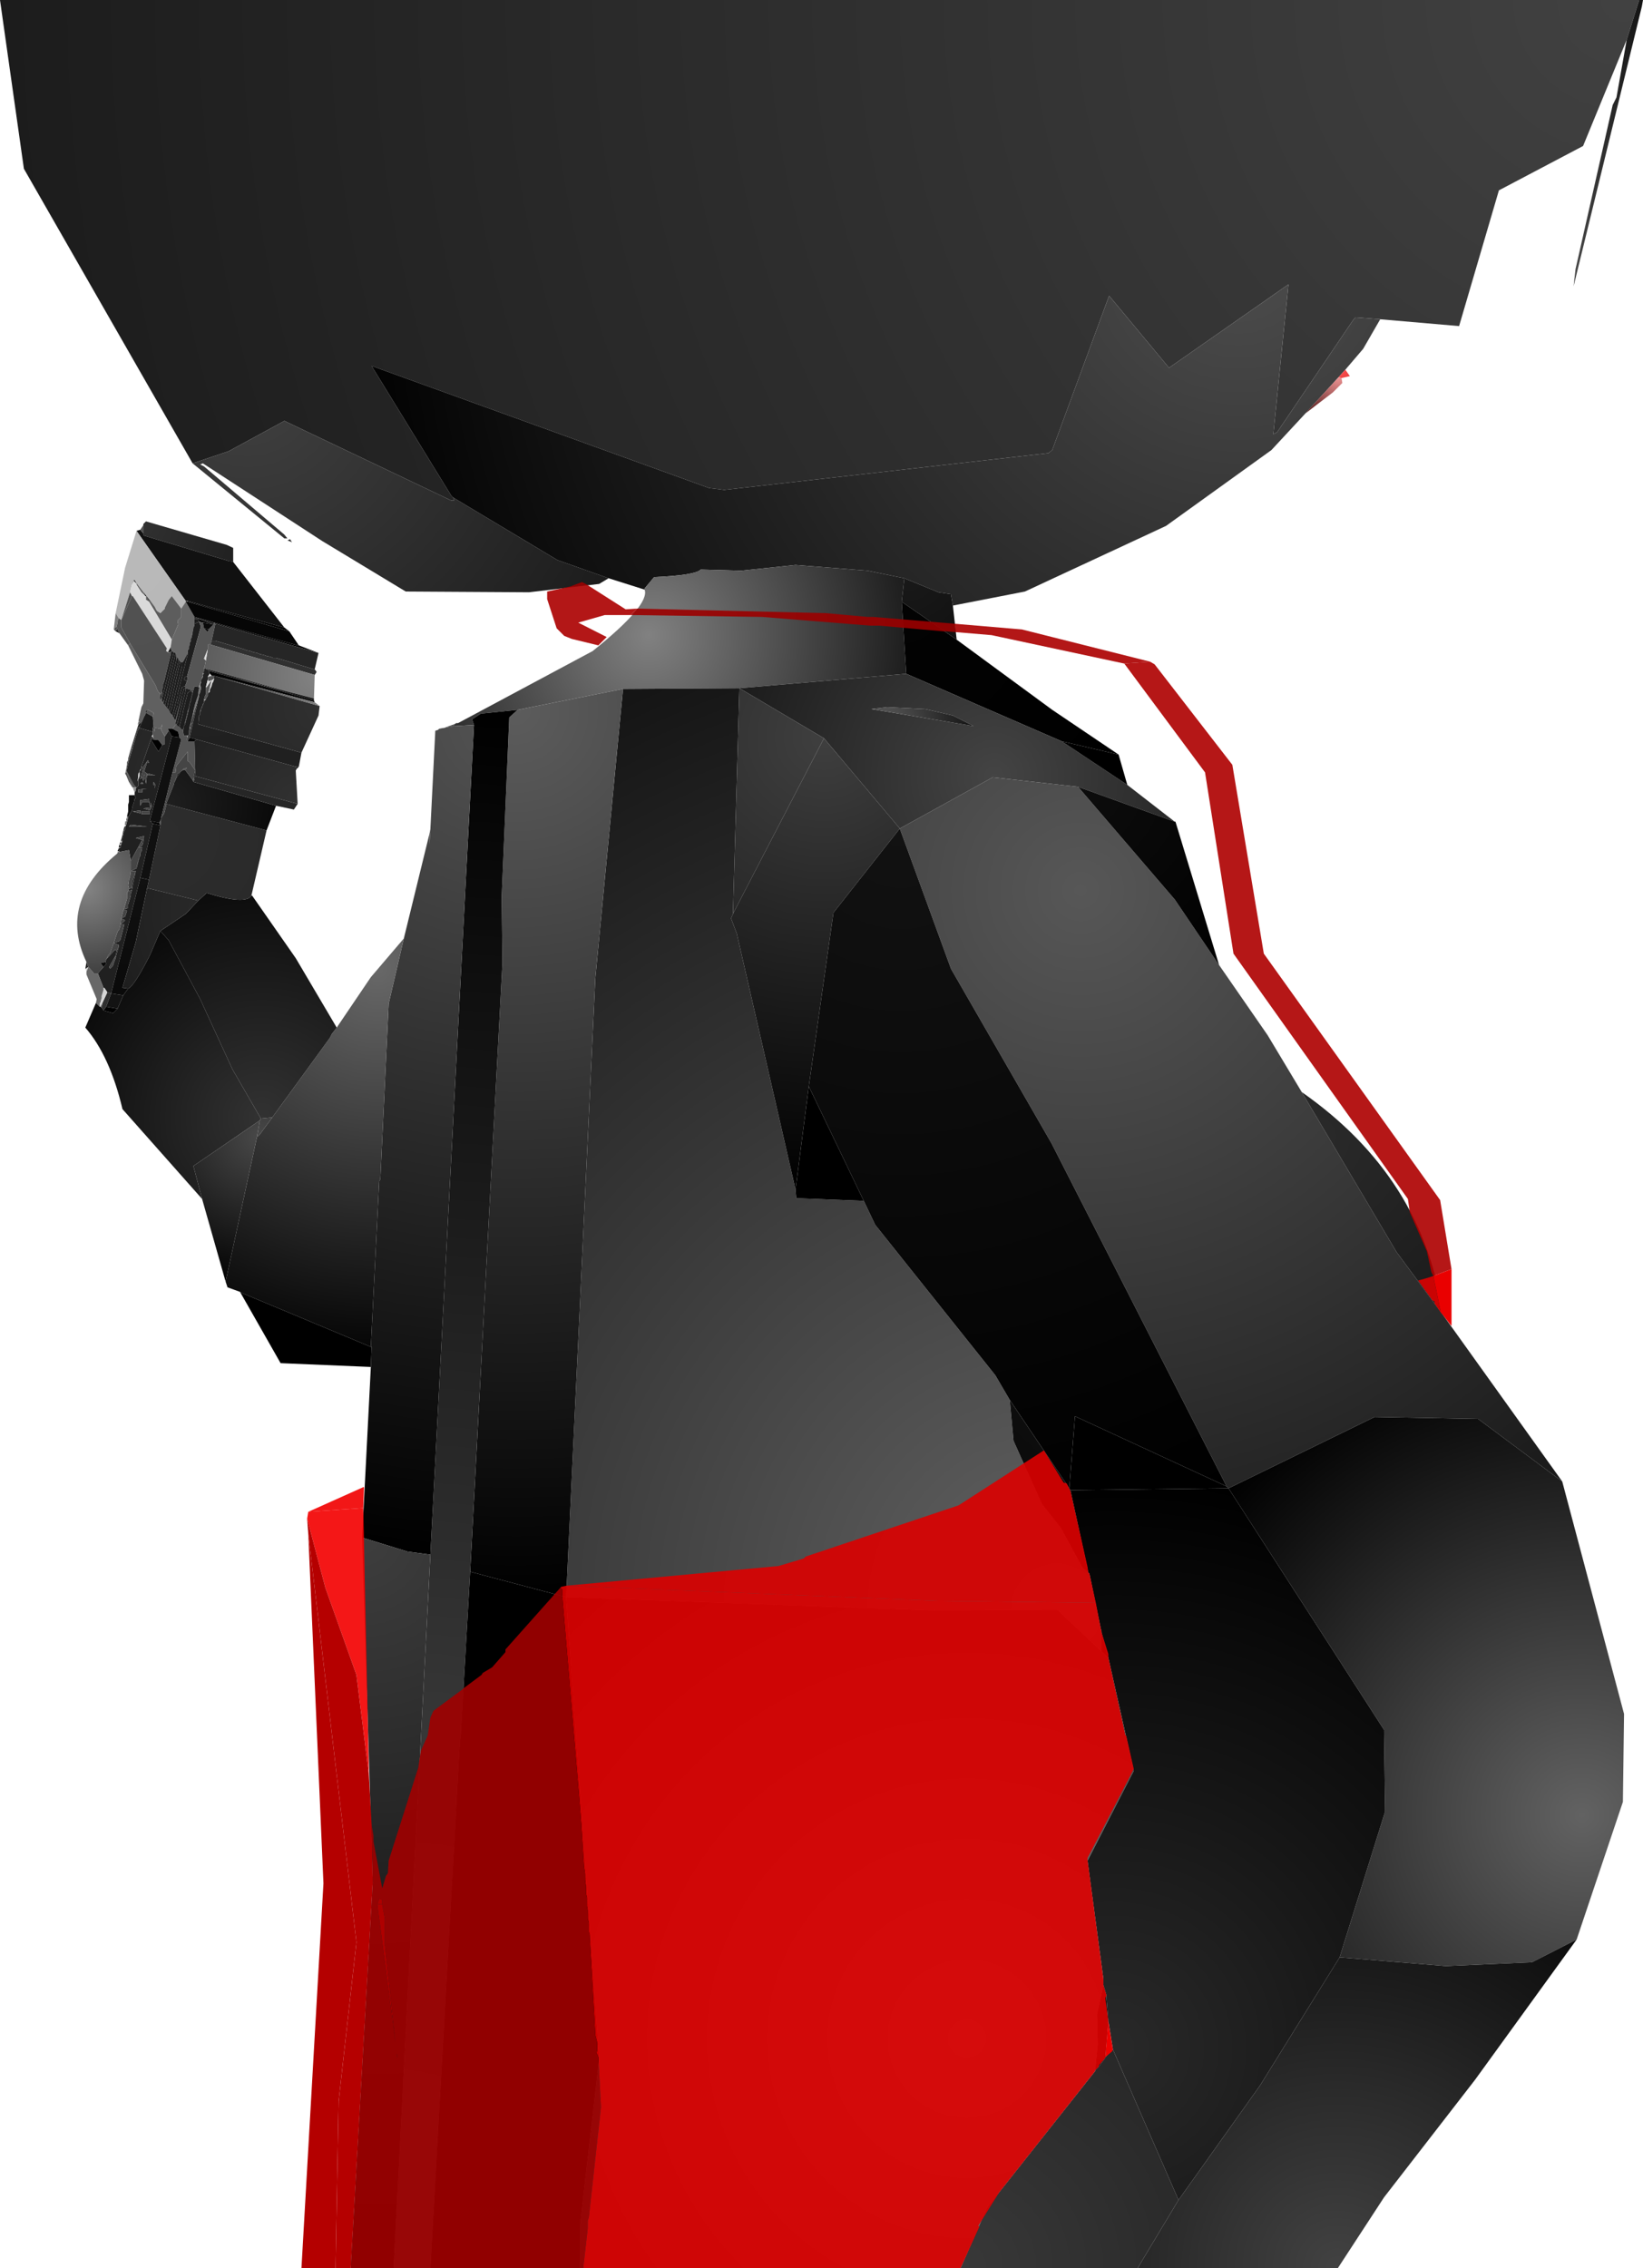 <?xml version="1.0" encoding="UTF-8" standalone="no"?>
<svg xmlns:xlink="http://www.w3.org/1999/xlink" height="299.1px" width="216.65px" xmlns="http://www.w3.org/2000/svg">
  <g transform="matrix(1.0, 0.0, 0.0, 1.0, 363.65, 300.0)">
    <path d="M-147.5 -300.0 L-149.15 -294.75 -154.9 -280.75 -166.0 -274.9 -171.25 -257.0 -181.65 -257.9 -184.9 -258.15 -185.15 -257.9 -195.25 -243.0 -195.75 -242.75 -193.75 -262.5 -209.5 -251.5 -217.4 -261.0 -224.9 -240.65 -225.4 -240.25 -268.15 -235.4 -270.15 -235.65 -314.65 -251.75 -304.15 -234.65 -303.9 -234.4 -303.75 -234.0 -304.15 -234.0 -326.15 -244.5 -333.5 -240.5 -338.25 -238.9 -360.5 -277.75 -363.65 -300.0 -147.5 -300.0" fill="url(#gradient0)" fill-rule="evenodd" stroke="none"/>
    <path d="M-149.15 -294.75 L-147.5 -300.0 -147.0 -300.0 -147.15 -299.15 -156.15 -262.25 -155.9 -264.5 -151.0 -286.15 -150.5 -287.15 -149.15 -294.75" fill="url(#gradient1)" fill-rule="evenodd" stroke="none"/>
    <path d="M-338.25 -238.9 L-333.5 -240.5 -326.15 -244.5 -304.15 -234.0 -303.75 -234.0 -303.9 -234.4 -290.15 -226.15 -283.4 -223.75 -284.65 -223.0 -293.9 -221.9 -310.15 -222.0 -321.15 -228.65 -336.9 -238.9 -337.25 -238.75 -336.75 -238.5 -326.15 -229.5 -325.75 -229.0 -326.15 -229.0 -338.25 -238.9 M-325.15 -228.5 L-325.75 -228.75 -325.4 -228.9 -325.15 -228.5" fill="url(#gradient2)" fill-rule="evenodd" stroke="none"/>
    <path d="M-303.9 -234.4 L-304.15 -234.65 -314.65 -251.75 -270.15 -235.65 -268.15 -235.4 -225.4 -240.25 -224.9 -240.65 -217.4 -261.0 -209.5 -251.5 -193.75 -262.5 -195.75 -242.75 -195.25 -243.0 -185.15 -257.9 -184.9 -258.15 -181.65 -257.9 -183.9 -254.0 -186.25 -251.25 -187.15 -250.25 -191.5 -245.5 -196.0 -240.65 -209.9 -230.65 -228.5 -222.0 -238.0 -220.15 -238.25 -221.65 -239.9 -221.9 -244.4 -223.75 -249.25 -224.75 -258.75 -225.5 -265.9 -224.75 -271.25 -224.9 Q-271.9 -224.15 -277.4 -223.9 L-278.65 -222.4 -278.65 -222.25 -283.4 -223.75 -290.15 -226.15 -303.9 -234.4" fill="url(#gradient3)" fill-rule="evenodd" stroke="none"/>
    <path d="M-186.25 -251.25 L-185.65 -250.4 -186.75 -250.15 -187.15 -250.25 -186.25 -251.25" fill="url(#gradient4)" fill-rule="evenodd" stroke="none"/>
    <path d="M-186.75 -250.15 L-186.65 -249.5 -187.9 -248.25 -191.5 -245.5 -187.15 -250.25 -186.75 -250.15" fill="url(#gradient5)" fill-rule="evenodd" stroke="none"/>
    <path d="M-344.75 -230.75 L-344.75 -230.9 -344.4 -231.25 -333.75 -228.15 -332.9 -227.75 -332.9 -225.9 -333.25 -226.0 -333.4 -226.0 -344.75 -229.4 -344.75 -229.65 -344.75 -230.75" fill="url(#gradient6)" fill-rule="evenodd" stroke="none"/>
    <path d="M-345.65 -230.0 L-345.15 -230.15 -344.75 -229.65 -344.75 -229.4 -333.4 -226.0 -333.25 -226.0 -332.9 -225.9 -326.15 -217.25 -338.9 -220.75 -339.15 -220.75 -345.65 -230.0" fill="url(#gradient7)" fill-rule="evenodd" stroke="none"/>
    <path d="M-346.75 -214.9 L-347.9 -216.5 -348.15 -217.0 -348.25 -217.4 -348.15 -218.0 -348.0 -218.5 -347.65 -218.25 -347.65 -217.25 -346.5 -215.15 -346.75 -214.9 M-348.4 -216.75 L-348.65 -217.0 -348.25 -217.0 -348.4 -216.75 M-345.15 -230.15 L-344.75 -230.75 -344.75 -229.65 -345.15 -230.15 M-341.25 -214.0 L-341.4 -213.9 -341.5 -214.0 -341.25 -214.0 M-340.5 -204.5 L-340.4 -204.5 -340.25 -204.25 -340.0 -204.15 -339.65 -203.75 -339.5 -203.75 -339.5 -203.5 -339.4 -203.0 -339.0 -203.0 -338.9 -202.75 -339.0 -202.5 -338.9 -202.25 -338.0 -202.25 -337.9 -198.4 -338.65 -199.5 -338.9 -199.65 -338.9 -200.9 -340.4 -199.0 -340.5 -198.15 -340.9 -198.15 -339.75 -202.5 -340.0 -202.75 -340.15 -203.5 -340.9 -203.9 -340.5 -204.4 -340.5 -204.5 M-344.15 -206.4 L-343.4 -206.0 -343.5 -205.5 -344.4 -206.0 -344.15 -206.4 M-343.25 -204.0 L-343.0 -204.0 -342.5 -203.9 -342.25 -204.5 -342.4 -203.75 -341.9 -202.9 -341.9 -201.9 -342.25 -201.75 -342.75 -202.4 -343.5 -202.5 -343.4 -202.75 -343.5 -203.0 -343.5 -203.15 -343.5 -203.5 -343.5 -204.0 -343.4 -204.0 -343.25 -203.5 -343.25 -204.0 M-347.0 -198.4 L-346.0 -196.5 -345.65 -196.15 -346.15 -196.15 -347.0 -198.25 -347.0 -198.4 M-342.65 -191.5 L-342.4 -192.0 -342.5 -191.15 -342.65 -191.5 M-339.4 -198.65 L-339.0 -198.75 -339.25 -198.5 -339.65 -198.4 -339.4 -198.65 M-338.25 -197.15 L-338.15 -197.25 -338.0 -197.25 -338.15 -196.9 -338.25 -197.15" fill="url(#gradient8)" fill-rule="evenodd" stroke="none"/>
    <path d="M-348.4 -219.15 L-347.15 -225.15 -345.65 -230.0 -339.15 -220.75 -339.15 -220.65 -339.75 -219.75 -341.0 -221.4 -341.4 -220.9 -341.9 -219.9 -341.9 -219.75 -342.5 -219.15 -342.9 -219.4 -343.0 -219.5 -343.25 -220.0 -345.0 -222.25 -345.75 -223.25 -345.9 -223.5 -346.0 -223.5 -346.25 -222.9 -346.5 -221.9 -347.65 -218.25 -348.0 -218.5 -348.4 -219.15" fill="url(#gradient9)" fill-rule="evenodd" stroke="none"/>
    <path d="M-348.65 -217.0 L-348.4 -219.15 -348.0 -218.5 -348.15 -218.15 -348.15 -218.0 -348.25 -217.4 -348.65 -217.0" fill="url(#gradient10)" fill-rule="evenodd" stroke="none"/>
    <path d="M-348.25 -217.4 L-348.25 -217.0 -348.65 -217.0 -348.25 -217.4" fill="url(#gradient11)" fill-rule="evenodd" stroke="none"/>
    <path d="M-348.15 -218.0 L-348.15 -218.15 -348.0 -218.5 -348.15 -218.0" fill="url(#gradient12)" fill-rule="evenodd" stroke="none"/>
    <path d="M-343.25 -220.0 L-344.15 -221.0 -344.4 -221.4 -344.5 -221.4 -344.75 -221.9 -345.0 -222.25 -343.25 -220.0" fill="url(#gradient13)" fill-rule="evenodd" stroke="none"/>
    <path d="M-345.75 -223.25 L-345.65 -223.0 -346.0 -223.4 -346.0 -223.5 -345.9 -223.5 -345.75 -223.25" fill="url(#gradient14)" fill-rule="evenodd" stroke="none"/>
    <path d="M-343.25 -220.0 L-343.0 -219.5 -342.9 -219.4 -342.5 -219.15 -341.9 -219.75 -341.9 -219.9 -341.4 -220.9 -341.0 -221.4 -339.75 -219.75 -339.75 -218.65 -340.25 -218.15 -340.15 -217.65 -341.0 -215.65 -344.0 -220.65 -344.4 -220.9 -344.4 -221.4 -344.15 -221.0 -343.25 -220.0 M-344.5 -221.4 L-345.0 -221.9 -345.65 -222.9 -345.65 -223.0 -345.75 -223.25 -345.0 -222.25 -344.75 -221.9 -344.5 -221.4" fill="url(#gradient15)" fill-rule="evenodd" stroke="none"/>
    <path d="M-344.4 -221.4 L-344.4 -220.9 -344.0 -220.65 -341.0 -215.65 -341.15 -214.65 -341.5 -214.0 -341.75 -214.15 -341.65 -214.5 -346.15 -221.4 -346.25 -221.4 -346.5 -221.9 -346.25 -222.9 -346.0 -223.4 -345.65 -223.0 -345.65 -222.9 -345.0 -221.9 -344.5 -221.4 -344.4 -221.4" fill="url(#gradient16)" fill-rule="evenodd" stroke="none"/>
    <path d="M-346.0 -223.4 L-346.25 -222.9 -346.0 -223.5 -346.0 -223.4 M-346.5 -221.9 L-346.25 -221.4 -347.65 -218.25 -346.5 -221.9" fill="url(#gradient17)" fill-rule="evenodd" stroke="none"/>
    <path d="M-303.5 -204.65 L-303.25 -204.65 -285.5 -214.15 Q-277.9 -220.25 -278.65 -222.25 L-278.65 -222.4 -277.4 -223.9 Q-271.9 -224.15 -271.25 -224.9 L-265.9 -224.75 -258.75 -225.5 -249.25 -224.75 -244.4 -223.75 -244.75 -220.65 -244.15 -211.15 -266.15 -209.25 -281.5 -209.15 -295.4 -206.4 -300.25 -205.9 -301.4 -205.15 -301.15 -204.4 -303.9 -204.25 -303.75 -204.4 -303.75 -204.5 -303.5 -204.5 -303.5 -204.65" fill="url(#gradient18)" fill-rule="evenodd" stroke="none"/>
    <path d="M-238.0 -220.15 L-237.5 -215.65 -244.75 -220.65 -244.4 -223.75 -239.9 -221.9 -238.25 -221.65 -238.0 -220.15" fill="url(#gradient19)" fill-rule="evenodd" stroke="none"/>
    <path d="M-237.5 -215.65 L-224.9 -206.4 -216.15 -200.5 -223.65 -202.25 -244.15 -211.15 -244.75 -220.65 -237.5 -215.65" fill="url(#gradient20)" fill-rule="evenodd" stroke="none"/>
    <path d="M-215.0 -196.5 L-208.75 -191.65 -221.5 -196.25 -232.75 -197.5 -245.0 -190.75 -255.0 -202.65 -266.15 -209.25 -244.15 -211.15 -223.65 -202.25 -215.0 -196.5 M-238.0 -205.65 L-241.65 -206.5 -246.65 -206.75 -248.75 -206.5 -235.25 -204.25 -238.0 -205.65" fill="url(#gradient21)" fill-rule="evenodd" stroke="none"/>
    <path d="M-249.75 -141.65 L-248.25 -138.5 -232.4 -118.65 -230.5 -115.4 -230.0 -110.0 -226.25 -101.65 -223.75 -98.5 -220.9 -93.25 -220.15 -92.65 -220.0 -92.5 -218.5 -85.25 -218.4 -84.9 -218.4 -84.75 -218.4 -82.25 -224.25 -87.75 -240.5 -87.65 -289.0 -89.4 -285.15 -171.0 -281.5 -209.15 -266.15 -209.25 -267.0 -179.5 -267.25 -178.9 -266.5 -176.9 -258.75 -143.15 -258.65 -142.0 -249.75 -141.65" fill="url(#gradient22)" fill-rule="evenodd" stroke="none"/>
    <path d="M-301.65 -92.75 L-297.4 -173.0 -297.5 -181.75 -296.5 -205.4 -295.4 -206.4 -281.5 -209.15 -285.15 -171.0 -289.0 -89.4 -301.65 -92.75" fill="url(#gradient23)" fill-rule="evenodd" stroke="none"/>
    <path d="M-306.9 -0.9 L-311.75 -0.9 -306.9 -95.0 -301.15 -204.4 -301.4 -205.15 -300.25 -205.9 -295.4 -206.4 -296.5 -205.4 -297.5 -181.75 -297.4 -173.0 -301.65 -92.75 -302.9 -71.15 -303.0 -70.5 -306.9 -0.9" fill="url(#gradient24)" fill-rule="evenodd" stroke="none"/>
    <path d="M-315.9 -97.25 L-314.75 -119.75 -314.65 -122.4 -314.75 -122.4 -313.65 -144.25 -313.5 -144.5 -312.4 -167.65 -310.4 -176.25 -307.0 -190.15 -307.0 -188.65 -306.9 -190.65 -306.25 -203.65 -305.9 -203.75 -305.75 -203.9 -305.25 -204.0 -305.15 -204.0 -303.9 -204.25 -301.15 -204.4 -306.9 -95.0 -309.9 -95.4 -315.9 -97.25" fill="url(#gradient25)" fill-rule="evenodd" stroke="none"/>
    <path d="M-305.15 -204.0 L-303.75 -204.5 -303.5 -204.65 -303.5 -204.5 -303.75 -204.5 -303.75 -204.4 -303.9 -204.25 -305.15 -204.0" fill="url(#gradient26)" fill-rule="evenodd" stroke="none"/>
    <path d="M-346.25 -221.4 L-346.15 -221.4 -341.65 -214.5 -341.75 -214.15 -341.4 -213.9 -341.25 -214.0 -341.15 -213.9 -341.15 -213.65 -342.0 -210.15 -342.15 -209.75 -342.15 -209.4 -342.25 -209.15 -342.25 -208.75 -342.5 -208.5 -342.75 -208.75 -342.9 -209.0 -343.15 -209.65 -346.5 -215.15 -347.65 -217.25 -347.65 -218.25 -346.25 -221.4" fill="url(#gradient27)" fill-rule="evenodd" stroke="none"/>
    <path d="M-341.75 -214.15 L-341.5 -214.0 -341.4 -213.9 -341.75 -214.15" fill="url(#gradient28)" fill-rule="evenodd" stroke="none"/>
    <path d="M-341.5 -214.0 L-341.15 -214.65 -341.0 -214.15 -341.25 -214.0 -341.5 -214.0" fill="url(#gradient29)" fill-rule="evenodd" stroke="none"/>
    <path d="M-341.0 -215.65 L-340.15 -217.65 -340.25 -218.15 -339.75 -218.65 -339.75 -219.75 -339.15 -220.65 -338.0 -218.65 -338.0 -218.4 -338.0 -217.75 -338.0 -217.5 -338.15 -217.25 -338.15 -217.15 -338.25 -216.65 -338.25 -216.6 -338.4 -216.25 -338.4 -215.9 -338.5 -215.75 -338.5 -215.4 -338.65 -215.25 -338.65 -214.9 -338.75 -214.75 -338.75 -214.4 -338.9 -214.25 -338.9 -213.9 -339.5 -212.75 -339.65 -212.65 -339.9 -212.75 -340.15 -213.15 -340.25 -213.4 -340.4 -213.5 -340.5 -213.9 -340.75 -214.0 -341.0 -214.15 -341.15 -214.65 -341.0 -215.65" fill="url(#gradient30)" fill-rule="evenodd" stroke="none"/>
    <path d="M-325.5 -216.75 L-324.25 -214.9 -324.75 -215.0 -335.4 -217.9 -338.0 -218.65 -339.15 -220.65 -339.15 -220.75 -338.9 -220.65 -325.5 -216.75" fill="url(#gradient31)" fill-rule="evenodd" stroke="none"/>
    <path d="M-338.9 -220.65 L-339.15 -220.75 -338.9 -220.75 -338.9 -220.65" fill="url(#gradient32)" fill-rule="evenodd" stroke="none"/>
    <path d="M-326.15 -217.25 L-325.5 -216.75 -338.9 -220.65 -338.9 -220.75 -326.15 -217.25" fill="url(#gradient33)" fill-rule="evenodd" stroke="none"/>
    <path d="M-345.5 -204.5 L-345.4 -204.75 -345.25 -204.9 -345.4 -204.9 -345.0 -206.75 -344.75 -207.25 -344.65 -210.25 -344.9 -211.15 -346.75 -214.9 -346.5 -215.15 -343.15 -209.65 -342.9 -209.0 -342.75 -208.75 -342.5 -208.5 -342.65 -208.15 -342.65 -207.9 -342.4 -207.65 -342.25 -207.4 -342.15 -207.25 -341.9 -207.0 -341.65 -206.65 -341.4 -206.4 -341.25 -206.0 -340.9 -205.65 -340.75 -205.25 -340.5 -205.0 -340.5 -204.75 -340.5 -204.5 -340.5 -204.4 -340.9 -203.9 -341.5 -203.9 -341.4 -203.65 -341.9 -202.9 -342.4 -203.75 -342.25 -204.5 -342.5 -203.9 -343.0 -204.0 -343.25 -204.0 -343.4 -204.25 -343.5 -205.5 -343.4 -206.0 -344.15 -206.4 -344.4 -206.25 -344.5 -205.75 -344.65 -205.5 -344.9 -204.9 -345.0 -204.75 -345.25 -204.65 -345.5 -204.5" fill="url(#gradient34)" fill-rule="evenodd" stroke="none"/>
    <path d="M-347.9 -216.5 L-348.4 -216.75 -348.25 -217.0 -348.25 -217.4 -348.15 -217.0 -347.9 -216.5" fill="url(#gradient35)" fill-rule="evenodd" stroke="none"/>
    <path d="M-338.0 -218.4 L-338.0 -218.65 -335.4 -217.9 -335.5 -217.65 -337.5 -218.4 -338.0 -218.4" fill="url(#gradient36)" fill-rule="evenodd" stroke="none"/>
    <path d="M-339.65 -212.65 L-339.5 -212.75 -338.9 -213.9 -338.9 -213.75 -340.25 -208.4 -340.25 -208.25 -340.9 -205.65 -341.25 -206.0 -341.0 -206.65 -339.65 -212.15 -339.65 -212.65 M-338.0 -217.75 L-338.0 -218.4 -337.5 -218.4 -337.4 -218.0 -338.0 -217.75" fill="url(#gradient37)" fill-rule="evenodd" stroke="none"/>
    <path d="M-336.9 -217.9 L-337.4 -218.0 -337.5 -218.4 -335.5 -217.65 -336.9 -217.9" fill="url(#gradient38)" fill-rule="evenodd" stroke="none"/>
    <path d="M-338.9 -213.9 L-338.9 -214.25 -338.75 -214.4 -338.75 -214.75 -338.65 -214.9 -338.65 -215.25 -338.5 -215.4 -338.5 -215.75 -338.4 -215.9 -338.25 -216.6 -338.25 -216.65 -338.15 -217.15 -338.15 -217.25 -338.0 -217.5 -338.0 -217.75 -337.4 -218.0 -337.15 -217.4 -339.0 -210.75 -339.25 -210.75 -339.4 -210.4 -339.0 -210.15 -339.25 -209.5 -339.65 -209.4 -340.25 -207.15 -340.25 -207.0 -340.75 -205.25 -340.9 -205.65 -340.25 -208.25 -340.25 -208.4 -338.9 -213.75 -338.9 -213.9" fill="url(#gradient39)" fill-rule="evenodd" stroke="none"/>
    <path d="M-339.15 -209.25 L-339.25 -209.5 -339.0 -210.15 -338.9 -210.75 -339.0 -210.75 -337.15 -217.4 -337.4 -218.0 -336.9 -217.9 -336.75 -217.15 -336.25 -216.65 -336.15 -217.0 -335.5 -217.65 -335.4 -217.9 -335.25 -217.75 -335.75 -215.5 -335.9 -215.0 -336.25 -215.0 -336.25 -214.4 -336.75 -213.15 -336.5 -212.9 -336.65 -212.15 -336.75 -211.9 -336.75 -211.75 -336.75 -211.5 -336.9 -211.25 -336.9 -211.0 -336.9 -210.9 -337.05 -210.45 -337.15 -210.25 -337.15 -210.15 -337.4 -209.4 -338.0 -209.5 -338.15 -209.0 -338.4 -209.0 -339.15 -209.25 M-335.75 -210.9 L-335.5 -210.9 -335.4 -210.5 -335.75 -210.3 -336.15 -208.65 -336.25 -208.5 -336.25 -208.25 -336.4 -208.0 -336.5 -207.9 -336.5 -207.75 -336.75 -207.75 -336.65 -208.15 -336.5 -208.5 -336.5 -209.4 -336.4 -209.4 -335.8 -210.3 -336.15 -210.15 -336.25 -210.4 -336.25 -210.75 -335.75 -210.9 M-336.65 -207.65 L-336.75 -207.4 -336.75 -207.75 -336.65 -207.65 M-337.15 -206.5 L-337.15 -206.25 -337.25 -206.25 -337.15 -206.5" fill="url(#gradient40)" fill-rule="evenodd" stroke="none"/>
    <path d="M-336.75 -217.15 L-336.9 -217.9 -335.5 -217.65 -336.15 -217.0 -336.75 -217.15" fill="url(#gradient41)" fill-rule="evenodd" stroke="none"/>
    <path d="M-336.15 -217.0 L-336.25 -216.65 -336.75 -217.15 -336.15 -217.0" fill="url(#gradient42)" fill-rule="evenodd" stroke="none"/>
    <path d="M-324.25 -214.9 L-321.65 -213.9 -335.25 -217.75 -335.4 -217.9 -324.75 -215.0 -324.25 -214.9" fill="url(#gradient43)" fill-rule="evenodd" stroke="none"/>
    <path d="M-321.65 -213.9 L-322.15 -211.75 -322.25 -211.75 -326.4 -213.0 -327.25 -213.25 -327.65 -213.25 -328.0 -213.4 -328.5 -213.5 -328.9 -213.65 -329.4 -213.75 -329.75 -213.9 -330.25 -214.0 -330.65 -214.15 -331.15 -214.25 -331.5 -214.4 -335.25 -215.5 -335.75 -215.5 -335.25 -217.75 -321.65 -213.9" fill="url(#gradient44)" fill-rule="evenodd" stroke="none"/>
    <path d="M-322.15 -211.75 L-321.9 -211.4 -322.15 -211.0 -335.9 -215.0 -335.75 -215.5 -335.25 -215.5 -331.5 -214.4 -331.15 -214.25 -330.65 -214.15 -330.25 -214.0 -329.75 -213.9 -329.4 -213.75 -328.9 -213.65 -328.5 -213.5 -328.0 -213.4 -327.65 -213.25 -327.25 -213.25 -326.4 -213.0 -322.25 -211.75 -322.15 -211.75" fill="url(#gradient45)" fill-rule="evenodd" stroke="none"/>
    <path d="M-322.15 -211.0 L-322.25 -207.9 -324.95 -208.6 -336.55 -211.85 -336.65 -211.9 -336.75 -211.9 -336.65 -212.15 -336.5 -212.9 -336.25 -214.4 -336.25 -215.0 -335.9 -215.0 -322.15 -211.0" fill="url(#gradient46)" fill-rule="evenodd" stroke="none"/>
    <path d="M-338.9 -202.75 L-339.0 -203.0 -338.9 -203.0 -338.9 -202.75 M-337.4 -209.25 L-337.4 -209.4 -337.15 -210.15 -337.15 -210.0 -337.25 -209.75 -337.4 -209.25 M-336.25 -214.4 L-336.5 -212.9 -336.75 -213.15 -336.25 -214.4 M-336.9 -210.9 L-336.9 -210.75 -337.05 -210.45 -336.9 -210.9" fill="url(#gradient47)" fill-rule="evenodd" stroke="none"/>
    <path d="M-338.4 -215.9 L-338.4 -216.25 -338.25 -216.6 -338.4 -215.9" fill="url(#gradient48)" fill-rule="evenodd" stroke="none"/>
    <path d="M-339.9 -212.75 L-339.65 -212.65 -339.65 -212.15 -341.0 -206.65 -341.25 -206.0 -341.4 -206.4 -341.25 -206.75 -339.9 -212.75" fill="url(#gradient49)" fill-rule="evenodd" stroke="none"/>
    <path d="M-340.15 -213.15 L-339.9 -212.75 -341.25 -206.75 -341.4 -206.4 -341.65 -206.65 -341.5 -207.15 -341.5 -207.25 -340.15 -212.65 -340.15 -213.15" fill="url(#gradient50)" fill-rule="evenodd" stroke="none"/>
    <path d="M-340.4 -213.0 L-340.25 -213.4 -340.15 -213.15 -340.15 -212.65 -341.5 -207.25 -341.5 -207.15 -341.65 -206.65 -341.9 -207.0 -341.5 -208.4 -341.5 -208.5 -340.4 -212.9 -340.4 -213.0" fill="url(#gradient51)" fill-rule="evenodd" stroke="none"/>
    <path d="M-340.4 -213.5 L-340.25 -213.4 -340.4 -213.0 -340.4 -213.5" fill="url(#gradient52)" fill-rule="evenodd" stroke="none"/>
    <path d="M-342.0 -207.65 L-342.0 -207.75 -340.5 -213.75 -340.5 -213.9 -340.4 -213.5 -340.4 -213.0 -340.4 -212.9 -341.5 -208.5 -341.5 -208.4 -341.9 -207.0 -342.15 -207.25 -342.0 -207.65" fill="url(#gradient53)" fill-rule="evenodd" stroke="none"/>
    <path d="M-342.25 -207.9 L-342.25 -208.0 -340.75 -213.9 -340.75 -214.0 -340.5 -213.9 -340.5 -213.75 -342.0 -207.75 -342.0 -207.65 -342.25 -207.4 -342.25 -207.9" fill="url(#gradient54)" fill-rule="evenodd" stroke="none"/>
    <path d="M-342.25 -208.75 L-342.25 -209.15 -342.15 -209.4 -342.15 -209.75 -342.0 -210.15 -341.15 -213.65 -341.15 -213.9 -341.0 -214.15 -340.75 -214.0 -340.75 -213.9 -342.25 -208.0 -342.25 -207.9 -342.4 -207.65 -342.25 -208.75" fill="url(#gradient55)" fill-rule="evenodd" stroke="none"/>
    <path d="M-342.5 -208.5 L-342.25 -208.75 -342.4 -207.65 -342.65 -207.9 -342.65 -208.15 -342.5 -208.5 M-341.15 -213.9 L-341.25 -214.0 -341.0 -214.15 -341.15 -213.9" fill="url(#gradient56)" fill-rule="evenodd" stroke="none"/>
    <path d="M-342.25 -207.9 L-342.25 -207.4 -342.4 -207.65 -342.25 -207.9" fill="url(#gradient57)" fill-rule="evenodd" stroke="none"/>
    <path d="M-342.25 -207.4 L-342.0 -207.65 -342.15 -207.25 -342.25 -207.4" fill="url(#gradient58)" fill-rule="evenodd" stroke="none"/>
    <path d="M-336.55 -211.85 L-324.95 -208.6 -333.15 -210.7 -336.0 -211.5 -336.55 -211.85" fill="url(#gradient59)" fill-rule="evenodd" stroke="none"/>
    <path d="M-338.9 -202.25 L-339.0 -202.5 -338.9 -202.75 -338.9 -203.0 -338.75 -203.15 -338.75 -203.65 -338.65 -203.75 -338.5 -204.15 -338.65 -204.15 -338.4 -204.65 -338.5 -204.65 -337.4 -208.25 -338.65 -202.75 -338.9 -202.25 M-336.75 -211.9 L-336.65 -211.9 -336.65 -211.85 -336.75 -211.75 -336.75 -211.9" fill="url(#gradient60)" fill-rule="evenodd" stroke="none"/>
    <path d="M-323.9 -200.75 L-324.25 -198.9 -324.65 -198.9 -337.75 -202.5 -338.65 -202.75 -337.4 -208.25 -337.4 -208.4 -337.25 -208.75 -337.15 -209.25 -337.25 -209.75 -337.15 -210.0 -337.15 -210.15 -337.15 -210.25 -337.05 -210.45 -336.9 -210.75 -336.9 -210.9 -336.9 -211.0 -336.75 -211.25 -336.9 -211.25 -336.75 -211.5 -336.75 -211.75 -336.65 -211.85 -336.65 -211.9 -336.55 -211.85 -336.0 -211.5 -336.15 -211.4 -336.0 -211.15 -336.25 -210.75 -336.25 -210.4 -336.5 -209.4 -336.5 -208.5 -336.65 -208.15 -336.75 -207.75 -336.75 -207.4 -336.8 -207.3 -336.9 -207.15 -336.95 -206.95 -337.15 -206.5 -337.25 -206.25 -337.25 -206.15 -337.25 -205.75 -337.4 -205.65 -337.5 -204.5 -323.9 -200.75" fill="url(#gradient61)" fill-rule="evenodd" stroke="none"/>
    <path d="M-338.65 -203.75 L-338.65 -204.15 -338.5 -204.65 -338.25 -205.65 -338.25 -205.75 -338.15 -206.15 -338.15 -206.25 -337.9 -207.25 -337.5 -208.4 -337.5 -208.75 -337.4 -209.25 -337.25 -209.75 -337.15 -209.25 -337.25 -208.75 -337.4 -208.4 -337.4 -208.25 -338.5 -204.65 -338.4 -204.65 -338.65 -204.15 -338.5 -204.15 -338.65 -203.75 M-336.9 -211.25 L-336.75 -211.25 -336.9 -211.0 -336.9 -211.25" fill="url(#gradient62)" fill-rule="evenodd" stroke="none"/>
    <path d="M-322.25 -207.65 L-322.15 -207.4 -335.5 -210.9 -335.75 -210.9 -336.15 -211.4 -336.0 -211.5 -333.15 -210.7 -322.25 -207.65" fill="url(#gradient63)" fill-rule="evenodd" stroke="none"/>
    <path d="M-322.25 -207.9 L-322.25 -207.65 -333.15 -210.7 -324.95 -208.6 -322.25 -207.9 M-336.15 -211.4 L-335.75 -210.9 -336.0 -211.15 -336.15 -211.4" fill="url(#gradient64)" fill-rule="evenodd" stroke="none"/>
    <path d="M-336.0 -211.15 L-335.75 -210.9 -336.25 -210.75 -336.0 -211.15 M-336.25 -210.4 L-336.15 -210.15 -335.8 -210.3 -336.4 -209.4 -336.5 -209.4 -336.25 -210.4 M-336.75 -207.75 L-336.5 -207.75 -336.65 -207.65 -336.75 -207.75 M-336.15 -208.65 L-335.75 -210.3 -335.4 -210.5 -335.4 -210.4 -335.5 -210.25 -335.5 -210.15 -335.65 -209.9 -335.75 -209.5 -336.0 -209.0 -336.0 -208.75 -336.15 -208.65 M-336.75 -207.4 L-336.8 -207.3 -336.75 -207.4 M-336.95 -206.9 L-337.0 -206.75 -337.15 -206.5 -336.95 -206.9" fill="url(#gradient65)" fill-rule="evenodd" stroke="none"/>
    <path d="M-321.5 -206.9 L-321.65 -205.65 -323.9 -200.75 -337.5 -204.5 -337.4 -205.65 -337.25 -205.75 -337.25 -206.15 -337.15 -206.25 -337.15 -206.5 -336.95 -206.95 -336.95 -206.9 -336.75 -207.4 -336.65 -207.65 -336.5 -207.75 -336.5 -207.9 -336.4 -208.0 -336.25 -208.25 -336.25 -208.5 -336.15 -208.65 -336.0 -208.75 -335.9 -209.0 -336.0 -209.0 -335.75 -209.5 -335.65 -209.9 -335.5 -210.15 -335.5 -210.25 -335.4 -210.4 -335.4 -210.5 -335.5 -210.9 -321.5 -206.9 M-337.15 -206.5 L-337.0 -206.75 -336.95 -206.9 -337.15 -206.5" fill="url(#gradient66)" fill-rule="evenodd" stroke="none"/>
    <path d="M-339.4 -204.0 L-339.4 -204.25 -339.25 -204.5 -338.75 -206.5 -338.75 -206.65 -338.65 -207.0 -338.65 -207.15 -338.5 -207.5 -338.5 -207.65 -338.4 -208.0 -338.4 -208.15 -338.25 -208.5 -338.25 -208.65 -338.15 -209.0 -338.0 -209.5 -337.4 -209.4 -337.4 -209.25 -337.5 -208.75 -337.5 -208.4 -337.9 -207.25 -338.15 -206.25 -338.15 -206.15 -338.25 -205.75 -338.25 -205.65 -338.5 -204.65 -338.65 -204.15 -338.65 -203.75 -338.75 -203.65 -338.75 -203.15 -338.9 -203.0 -339.0 -203.0 -339.4 -203.0 -339.5 -203.5 -339.5 -203.75 -339.4 -204.0" fill="url(#gradient67)" fill-rule="evenodd" stroke="none"/>
    <path d="M-339.0 -210.75 L-338.9 -210.75 -339.0 -210.15 -339.4 -210.4 -339.25 -210.75 -339.0 -210.75" fill="url(#gradient68)" fill-rule="evenodd" stroke="none"/>
    <path d="M-322.15 -207.4 L-321.5 -206.9 -335.5 -210.9 -322.15 -207.4 M-336.8 -207.3 L-336.75 -207.4 -336.95 -206.9 -336.95 -206.95 -336.9 -207.15 -336.8 -207.3 M-336.0 -208.75 L-336.0 -209.0 -335.9 -209.0 -336.0 -208.75 M-337.15 -206.25 L-337.25 -206.15 -337.25 -206.25 -337.15 -206.25" fill="url(#gradient69)" fill-rule="evenodd" stroke="none"/>
    <path d="M-339.15 -209.25 L-339.4 -209.15 -339.5 -208.75 -339.65 -208.4 -339.65 -208.25 -340.5 -205.0 -340.75 -205.25 -340.25 -207.0 -340.25 -207.15 -339.65 -209.4 -339.25 -209.5 -339.15 -209.25" fill="url(#gradient70)" fill-rule="evenodd" stroke="none"/>
    <path d="M-339.65 -208.25 L-339.65 -208.4 -339.5 -208.75 -339.4 -209.15 -339.15 -209.25 -339.15 -209.0 -340.25 -204.65 -340.4 -204.5 -340.5 -204.5 -340.5 -204.75 -339.65 -208.25" fill="url(#gradient71)" fill-rule="evenodd" stroke="none"/>
    <path d="M-339.65 -208.25 L-340.5 -204.75 -340.5 -205.0 -339.65 -208.25" fill="url(#gradient72)" fill-rule="evenodd" stroke="none"/>
    <path d="M-340.4 -204.5 L-340.25 -204.65 -339.15 -209.0 -339.15 -209.25 -338.4 -209.0 -338.5 -208.9 -338.9 -208.65 -339.5 -206.25 -339.5 -206.15 -340.0 -204.15 -340.25 -204.25 -340.4 -204.5" fill="url(#gradient73)" fill-rule="evenodd" stroke="none"/>
    <path d="M-339.25 -204.5 L-339.25 -204.75 -338.9 -206.15 -338.9 -206.25 -338.75 -206.5 -339.25 -204.5 M-338.15 -209.0 L-338.25 -208.65 -338.4 -209.0 -338.15 -209.0" fill="url(#gradient74)" fill-rule="evenodd" stroke="none"/>
    <path d="M-339.65 -203.75 L-339.4 -204.0 -339.5 -203.75 -339.65 -203.75 M-338.9 -206.25 L-338.75 -206.65 -338.65 -207.15 -338.5 -207.65 -338.4 -208.15 -338.25 -208.65 -338.5 -208.9 -338.4 -209.0 -338.25 -208.65 -338.25 -208.5 -338.4 -208.15 -338.4 -208.0 -338.5 -207.65 -338.5 -207.5 -338.65 -207.15 -338.65 -207.0 -338.75 -206.65 -338.75 -206.5 -338.9 -206.25" fill="url(#gradient75)" fill-rule="evenodd" stroke="none"/>
    <path d="M-340.0 -204.15 L-339.5 -206.15 -339.5 -206.25 -338.9 -208.65 -338.5 -208.9 -338.25 -208.65 -338.4 -208.15 -338.5 -207.65 -338.65 -207.15 -338.75 -206.65 -338.9 -206.25 -338.9 -206.15 -339.25 -204.75 -339.25 -204.5 -339.4 -204.25 -339.4 -204.0 -339.65 -203.75 -340.0 -204.15" fill="url(#gradient76)" fill-rule="evenodd" stroke="none"/>
    <path d="M-344.5 -205.75 L-344.4 -206.25 -344.15 -206.4 -344.4 -206.0 -344.5 -205.75 M-345.0 -204.75 L-345.0 -204.65 -345.25 -204.65 -345.0 -204.75" fill="url(#gradient77)" fill-rule="evenodd" stroke="none"/>
    <path d="M-343.5 -205.5 L-343.4 -204.25 -343.5 -204.0 -343.5 -203.5 -345.25 -204.0 -345.25 -204.15 -345.0 -204.65 -345.0 -204.75 -344.9 -204.9 -344.65 -205.5 -344.5 -205.75 -344.4 -206.0 -343.5 -205.5" fill="url(#gradient78)" fill-rule="evenodd" stroke="none"/>
    <path d="M-345.9 -195.5 L-346.15 -196.15 -345.65 -196.15 -345.75 -196.0 -345.75 -195.75 -345.9 -195.5 M-347.15 -198.0 L-346.9 -199.25 -347.0 -198.4 -347.0 -198.25 -347.15 -198.0 M-345.4 -204.4 L-345.5 -204.5 -345.25 -204.65 -345.4 -204.4 M-345.4 -204.75 L-345.4 -204.9 -345.25 -204.9 -345.4 -204.75" fill="url(#gradient79)" fill-rule="evenodd" stroke="none"/>
    <path d="M-345.5 -204.15 L-345.4 -204.4 -345.25 -204.65 -345.0 -204.65 -345.25 -204.15 -345.5 -204.15" fill="url(#gradient80)" fill-rule="evenodd" stroke="none"/>
    <path d="M-346.4 -201.25 L-345.5 -204.15 -345.25 -204.15 -345.25 -204.0 -345.5 -203.65 -346.15 -201.4 -346.4 -201.25" fill="url(#gradient81)" fill-rule="evenodd" stroke="none"/>
    <path d="M-238.0 -205.65 L-235.25 -204.25 -248.75 -206.5 -246.65 -206.75 -241.65 -206.5 -238.0 -205.65" fill="url(#gradient82)" fill-rule="evenodd" stroke="none"/>
    <path d="M-343.4 -204.25 L-343.25 -204.0 -343.25 -203.5 -343.4 -204.0 -343.5 -204.0 -343.4 -204.25" fill="url(#gradient83)" fill-rule="evenodd" stroke="none"/>
    <path d="M-345.25 -204.0 L-343.5 -203.5 -343.5 -203.15 -343.65 -202.9 -343.65 -202.75 -343.75 -202.5 -345.0 -198.9 -345.0 -198.65 -345.15 -198.5 -345.25 -198.25 -345.4 -198.0 -345.4 -197.9 -345.5 -197.0 -345.4 -197.0 -345.4 -196.4 -345.65 -196.15 -346.0 -196.5 -347.0 -198.4 -346.9 -198.65 -346.65 -199.75 -346.15 -201.4 -345.5 -203.65 -345.25 -204.0" fill="url(#gradient84)" fill-rule="evenodd" stroke="none"/>
    <path d="M-345.9 -195.15 L-345.9 -195.5 -345.75 -195.75 -345.75 -196.0 -345.65 -196.15 -345.4 -196.4 -345.4 -197.0 -345.4 -197.15 -345.25 -197.65 -345.25 -198.15 -345.25 -198.25 -345.0 -198.65 -344.9 -198.9 -345.0 -198.9 -343.75 -202.5 -342.75 -200.9 -342.25 -201.75 -341.9 -201.9 -341.9 -202.9 -341.4 -203.65 -341.0 -202.9 -343.9 -191.75 -343.5 -191.4 -345.15 -184.25 -349.0 -169.0 -349.5 -169.15 -349.9 -169.75 -350.0 -169.75 -350.75 -171.65 -350.0 -172.5 -349.65 -172.9 -349.75 -173.15 -349.65 -173.5 -348.5 -174.75 -348.25 -174.65 -348.4 -174.0 -349.25 -172.5 -349.15 -172.25 -348.75 -172.65 -348.65 -173.0 -348.5 -173.4 -348.45 -173.55 -348.0 -175.15 -348.0 -175.4 -348.65 -175.65 -347.9 -175.9 -347.75 -176.15 -347.25 -178.15 -347.75 -178.15 -347.4 -178.4 -347.15 -178.65 -347.65 -178.9 -347.15 -179.15 -346.9 -179.9 -347.3 -180.1 -347.4 -180.15 -347.3 -180.15 -346.75 -180.25 -346.75 -180.75 -346.4 -181.9 -346.4 -182.15 -346.25 -182.65 -345.75 -185.15 -346.4 -185.15 -345.65 -185.5 -345.25 -187.0 -345.15 -187.15 -345.15 -187.5 -345.0 -187.75 -344.9 -188.25 -345.4 -188.25 -344.9 -188.5 -344.75 -188.9 -344.65 -189.75 -345.75 -189.5 -344.9 -189.25 -346.4 -186.5 -346.65 -187.9 -347.9 -187.65 -348.0 -188.15 -347.75 -188.25 -347.75 -188.5 -347.65 -188.75 -347.5 -189.15 -347.65 -189.15 -347.5 -189.5 -347.4 -189.9 -347.4 -190.0 -347.25 -190.4 -347.15 -190.65 -347.15 -191.0 -347.0 -191.25 -346.75 -192.25 -346.25 -193.15 -346.25 -193.25 -346.15 -193.75 -346.0 -194.15 -345.9 -194.65 -345.75 -194.75 -345.9 -195.15 M-344.15 -199.75 L-344.75 -198.9 -345.15 -197.25 -344.9 -197.5 -344.75 -197.0 -344.65 -197.9 -344.4 -196.65 -344.25 -198.0 -344.65 -198.25 -344.25 -199.5 -344.0 -199.4 -344.15 -199.75 M-343.15 -196.5 L-343.4 -196.9 -343.4 -196.5 -343.15 -196.5 -343.25 -196.25 -343.25 -196.05 -343.15 -196.5 M-344.25 -197.75 L-343.15 -197.75 -344.15 -198.0 -344.25 -197.75 M-344.75 -196.65 L-344.9 -196.9 -345.15 -196.65 -344.75 -196.65 M-345.15 -193.75 L-344.9 -194.25 -344.0 -194.25 -343.9 -193.65 -344.0 -194.65 -345.15 -194.5 -345.15 -193.75 M-345.4 -195.9 L-345.4 -195.5 -344.9 -195.5 -344.9 -195.9 -344.25 -196.0 -345.4 -195.9 M-345.15 -192.75 L-345.15 -193.15 -346.15 -193.0 -345.15 -192.75 M-345.0 -192.65 L-343.9 -192.65 -343.9 -193.0 -345.0 -193.0 -345.0 -192.65 M-346.4 -191.25 L-346.65 -191.0 -344.25 -191.0 -346.4 -191.25 M-343.65 -193.65 L-343.75 -194.15 -343.9 -193.5 -344.75 -193.4 -343.9 -193.15 -343.75 -193.4 -343.65 -193.65 M-346.65 -182.75 L-346.25 -183.0 -346.25 -182.65 -346.75 -182.5 -346.65 -182.75" fill="url(#gradient85)" fill-rule="evenodd" stroke="none"/>
    <path d="M-341.4 -203.65 L-341.5 -203.9 -340.9 -203.9 -340.15 -203.5 -340.0 -202.75 -341.0 -202.9 -341.4 -203.65" fill="url(#gradient86)" fill-rule="evenodd" stroke="none"/>
    <path d="M-307.0 -190.15 L-306.9 -190.65 -307.0 -188.65 -307.0 -190.15" fill="url(#gradient87)" fill-rule="evenodd" stroke="none"/>
    <path d="M-332.0 -129.65 L-333.65 -130.25 -333.9 -131.0 -329.75 -150.15 -329.65 -150.15 -329.4 -150.4 -327.75 -152.65 -320.15 -163.15 -319.9 -163.65 -319.25 -164.5 -314.75 -171.15 -310.4 -176.25 -312.4 -167.65 -313.5 -144.5 -313.65 -144.25 -314.75 -122.4 -331.75 -129.5 -332.0 -129.65" fill="url(#gradient88)" fill-rule="evenodd" stroke="none"/>
    <path d="M-330.5 -181.9 L-330.4 -181.9 -324.65 -173.65 -319.25 -164.5 -319.9 -163.65 -320.15 -163.15 -327.75 -152.65 -329.25 -152.5 -333.0 -159.0 -337.25 -168.25 -341.4 -176.0 -342.5 -177.25 -339.15 -179.5 -337.5 -181.25 -336.4 -182.25 Q-331.25 -180.65 -330.5 -181.9" fill="url(#gradient89)" fill-rule="evenodd" stroke="none"/>
    <path d="M-328.5 -190.5 L-330.5 -181.9 Q-331.25 -180.65 -336.4 -182.25 L-337.5 -181.25 -344.25 -182.9 -344.0 -184.0 -342.5 -191.15 -342.4 -192.0 -342.4 -192.15 -342.0 -192.75 -341.75 -193.75 -341.75 -194.0 -328.5 -190.5" fill="url(#gradient90)" fill-rule="evenodd" stroke="none"/>
    <path d="M-327.25 -193.75 L-328.5 -190.5 -341.75 -194.0 -340.75 -196.5 -340.65 -196.9 -340.55 -197.05 -340.5 -197.15 -340.4 -197.4 -339.9 -198.15 -339.65 -198.4 -339.25 -198.5 -338.25 -197.15 -338.15 -196.9 -327.25 -193.75" fill="url(#gradient91)" fill-rule="evenodd" stroke="none"/>
    <path d="M-324.4 -194.0 L-324.9 -193.25 -327.25 -193.75 -338.15 -196.9 -338.0 -197.25 -338.0 -197.5 -337.9 -197.65 -324.4 -194.0" fill="url(#gradient92)" fill-rule="evenodd" stroke="none"/>
    <path d="M-338.0 -197.25 L-338.15 -197.25 -338.0 -197.5 -338.0 -197.25" fill="url(#gradient93)" fill-rule="evenodd" stroke="none"/>
    <path d="M-338.15 -197.25 L-337.9 -198.4 -337.9 -197.65 -338.0 -197.5 -338.15 -197.25" fill="url(#gradient94)" fill-rule="evenodd" stroke="none"/>
    <path d="M-324.5 -198.65 L-324.65 -198.4 -324.4 -194.0 -337.9 -197.65 -337.9 -198.4 -338.0 -202.25 -337.75 -202.5 -324.65 -198.9 -324.5 -198.65" fill="url(#gradient95)" fill-rule="evenodd" stroke="none"/>
    <path d="M-324.25 -198.9 L-324.5 -198.65 -324.65 -198.9 -324.25 -198.9 M-338.0 -202.25 L-338.9 -202.25 -338.65 -202.75 -337.75 -202.5 -338.0 -202.25" fill="url(#gradient96)" fill-rule="evenodd" stroke="none"/>
    <path d="M-346.15 -196.15 L-346.25 -196.25 -346.65 -196.9 -347.0 -197.75 -347.15 -198.0 -347.0 -198.25 -346.15 -196.15 M-346.9 -199.25 L-346.9 -199.5 -346.75 -199.75 -346.75 -200.0 -346.4 -201.25 -346.15 -201.4 -346.65 -199.75 -346.9 -198.65 -347.0 -198.4 -346.9 -199.25" fill="url(#gradient97)" fill-rule="evenodd" stroke="none"/>
    <path d="M-345.5 -197.0 L-345.4 -197.9 -345.4 -198.0 -345.25 -198.15 -345.25 -197.65 -345.5 -197.0 M-345.25 -198.25 L-345.15 -198.5 -345.0 -198.65 -345.25 -198.25 M-343.65 -202.9 L-343.5 -203.15 -343.5 -203.0 -343.5 -202.75 -343.65 -202.9" fill="url(#gradient98)" fill-rule="evenodd" stroke="none"/>
    <path d="M-343.75 -202.5 L-343.65 -202.75 -343.65 -202.9 -343.5 -202.75 -343.75 -202.5" fill="url(#gradient99)" fill-rule="evenodd" stroke="none"/>
    <path d="M-343.5 -202.75 L-343.4 -202.75 -343.5 -202.5 -343.75 -202.5 -343.5 -202.75 M-345.25 -197.65 L-345.4 -197.15 -345.5 -197.0 -345.25 -197.65" fill="url(#gradient100)" fill-rule="evenodd" stroke="none"/>
    <path d="M-343.5 -203.0 L-343.4 -202.75 -343.5 -202.75 -343.5 -203.0" fill="url(#gradient101)" fill-rule="evenodd" stroke="none"/>
    <path d="M-340.0 -202.75 L-339.75 -202.5 -340.9 -198.15 -342.4 -192.15 -342.4 -192.0 -342.65 -191.5 -343.9 -191.75 -341.0 -202.9 -340.0 -202.75" fill="url(#gradient102)" fill-rule="evenodd" stroke="none"/>
    <path d="M-343.9 -191.75 L-342.65 -191.5 -342.5 -191.15 -343.5 -191.4 -343.9 -191.75" fill="url(#gradient103)" fill-rule="evenodd" stroke="none"/>
    <path d="M-345.15 -184.25 L-343.5 -191.4 -342.5 -191.15 -344.0 -184.0 -345.15 -184.25" fill="url(#gradient104)" fill-rule="evenodd" stroke="none"/>
    <path d="M-344.25 -182.9 L-345.75 -175.75 -347.5 -169.75 -346.75 -169.65 -347.4 -168.75 -349.0 -169.0 -345.15 -184.25 -344.0 -184.0 -344.25 -182.9" fill="url(#gradient105)" fill-rule="evenodd" stroke="none"/>
    <path d="M-349.5 -169.15 L-349.0 -169.0 -349.65 -167.25 -350.0 -166.75 -350.25 -167.15 -350.15 -167.75 -349.5 -169.15" fill="url(#gradient106)" fill-rule="evenodd" stroke="none"/>
    <path d="M-350.0 -169.75 L-349.9 -169.75 -349.5 -169.15 -350.15 -167.75 -350.4 -167.25 -350.5 -167.25 -350.5 -167.65 -350.25 -168.4 -350.25 -168.65 -350.0 -169.5 -350.0 -169.75" fill="url(#gradient107)" fill-rule="evenodd" stroke="none"/>
    <path d="M-351.0 -167.75 L-350.9 -168.25 -352.25 -171.5 -352.25 -171.9 -352.0 -172.5 -351.25 -171.65 -350.75 -171.65 -350.0 -169.75 -350.0 -169.5 -350.25 -168.65 -350.25 -168.4 -350.5 -167.9 -350.5 -167.65 -350.5 -167.25 -351.0 -167.75" fill="url(#gradient108)" fill-rule="evenodd" stroke="none"/>
    <path d="M-350.25 -168.4 L-350.5 -167.65 -350.5 -167.9 -350.25 -168.4" fill="url(#gradient109)" fill-rule="evenodd" stroke="none"/>
    <path d="M-266.15 -209.25 L-255.0 -202.65 -267.0 -179.5 -266.15 -209.25" fill="url(#gradient110)" fill-rule="evenodd" stroke="none"/>
    <path d="M-245.0 -190.75 L-253.75 -179.65 -257.0 -156.75 -258.75 -143.15 -266.5 -176.9 -267.25 -178.9 -267.0 -179.5 -255.0 -202.65 -245.0 -190.75" fill="url(#gradient111)" fill-rule="evenodd" stroke="none"/>
    <path d="M-202.9 -172.75 L-196.5 -163.5 -192.0 -156.0 -179.5 -134.9 -173.4 -126.65 -157.65 -104.65 -168.75 -112.9 -182.4 -113.15 -201.65 -103.75 -201.9 -104.0 -225.0 -149.25 -238.25 -172.25 -245.0 -190.75 -232.75 -197.5 -221.5 -196.25 -208.75 -181.4 -202.9 -172.75" fill="url(#gradient112)" fill-rule="evenodd" stroke="none"/>
    <path d="M-208.75 -191.65 L-208.65 -191.65 -202.9 -172.75 -208.75 -181.4 -221.5 -196.25 -208.75 -191.65" fill="url(#gradient113)" fill-rule="evenodd" stroke="none"/>
    <path d="M-216.15 -200.5 L-215.0 -196.5 -223.65 -202.25 -216.15 -200.5" fill="url(#gradient114)" fill-rule="evenodd" stroke="none"/>
    <path d="M-343.5 -202.5 L-342.75 -202.4 -342.25 -201.75 -342.75 -200.9 -343.75 -202.5 -343.5 -202.5" fill="url(#gradient115)" fill-rule="evenodd" stroke="none"/>
    <path d="M-342.4 -192.15 L-340.9 -198.15 -340.5 -198.15 -340.4 -199.0 -338.9 -200.9 -338.9 -199.65 -338.65 -199.5 -337.9 -198.4 -338.15 -197.25 -338.25 -197.15 -339.25 -198.5 -339.0 -198.75 -339.4 -198.65 -340.25 -197.9 -340.55 -197.05 -340.65 -196.9 -340.75 -196.5 -341.75 -194.0 -341.75 -193.75 -342.0 -192.75 -342.4 -192.15" fill="url(#gradient116)" fill-rule="evenodd" stroke="none"/>
    <path d="M-345.4 -197.0 L-345.5 -197.0 -345.4 -197.15 -345.4 -197.0" fill="url(#gradient117)" fill-rule="evenodd" stroke="none"/>
    <path d="M-345.4 -198.0 L-345.25 -198.25 -345.25 -198.15 -345.4 -198.0 M-345.0 -198.65 L-345.0 -198.9 -344.9 -198.9 -345.0 -198.65" fill="url(#gradient118)" fill-rule="evenodd" stroke="none"/>
    <path d="M-344.15 -199.75 L-344.0 -199.4 -344.25 -199.5 -344.65 -198.25 -344.25 -198.0 -344.4 -196.65 -344.65 -197.9 -344.75 -197.0 -344.9 -197.5 -345.15 -197.25 -344.75 -198.9 -344.15 -199.75 M-344.25 -197.75 L-344.15 -198.0 -343.15 -197.75 -344.25 -197.75 M-343.15 -196.5 L-343.4 -196.5 -343.4 -196.9 -343.15 -196.5 M-344.75 -196.65 L-345.15 -196.65 -344.9 -196.9 -344.75 -196.65 M-345.4 -195.9 L-344.25 -196.0 -344.9 -195.9 -344.9 -195.5 -345.4 -195.5 -345.4 -195.9 M-345.15 -193.75 L-345.15 -194.5 -344.0 -194.65 -343.9 -193.65 -344.0 -194.25 -344.9 -194.25 -345.15 -193.75 M-346.4 -186.5 L-344.9 -189.25 -345.75 -189.5 -344.65 -189.75 -344.9 -188.9 -344.75 -188.9 -344.9 -188.5 -345.4 -188.25 -344.9 -188.25 -345.0 -187.75 -345.15 -187.5 -345.15 -187.15 -345.25 -187.0 -345.4 -186.65 -345.65 -185.5 -346.4 -185.15 -345.75 -185.15 -346.15 -183.9 -346.15 -183.65 -346.25 -183.4 -346.25 -183.0 -346.65 -182.75 -346.65 -182.9 -346.75 -183.25 -346.65 -183.9 -346.65 -184.0 -346.5 -184.4 -346.4 -185.15 -346.4 -186.5 M-346.25 -182.65 L-346.4 -182.15 -346.4 -181.9 -346.75 -180.75 -346.75 -180.25 -347.3 -180.15 -346.9 -181.5 -346.9 -182.25 -346.75 -182.5 -346.25 -182.65 M-347.3 -180.1 L-346.9 -179.9 -347.15 -179.15 -347.65 -178.9 -347.15 -178.65 -347.4 -178.4 -347.75 -178.15 -347.25 -178.15 -347.75 -176.15 -347.9 -175.9 -348.65 -175.65 -348.0 -175.4 -348.0 -175.15 -348.25 -174.65 -348.5 -174.75 -349.65 -173.5 -349.5 -173.75 -349.4 -174.0 -349.15 -174.25 -348.65 -175.65 -348.15 -177.15 -347.9 -177.5 -347.75 -178.15 -347.65 -178.9 -347.4 -179.9 -347.3 -180.1 M-348.45 -173.55 L-348.5 -173.4 -348.65 -173.0 -348.75 -172.75 -348.75 -172.65 -349.15 -172.25 -349.25 -172.5 -348.4 -174.0 -348.45 -173.55 M-345.15 -192.75 L-346.15 -193.0 -345.15 -193.15 -345.15 -192.75 M-345.0 -192.65 L-345.0 -193.0 -343.9 -193.0 -343.9 -192.65 -345.0 -192.65 M-346.4 -191.25 L-344.25 -191.0 -346.65 -191.0 -346.4 -191.25 M-343.65 -193.65 L-343.75 -193.4 -343.9 -193.15 -344.75 -193.4 -343.9 -193.5 -343.75 -194.15 -343.65 -193.65" fill="url(#gradient119)" fill-rule="evenodd" stroke="none"/>
    <path d="M-339.65 -198.4 L-339.9 -198.15 -340.4 -197.4 -340.5 -197.15 -340.55 -197.05 -340.25 -197.9 -339.4 -198.65 -339.65 -198.4" fill="url(#gradient120)" fill-rule="evenodd" stroke="none"/>
    <path d="M-343.15 -196.5 L-343.25 -196.05 -343.25 -196.25 -343.15 -196.5" fill="url(#gradient121)" fill-rule="evenodd" stroke="none"/>
    <path d="M-348.15 -187.75 L-348.0 -188.15 -347.9 -187.65 -348.0 -187.75 -348.15 -187.75 M-348.0 -188.25 L-347.9 -188.65 -347.75 -188.5 -347.75 -188.25 -348.0 -188.25 M-347.15 -191.25 L-347.15 -191.5 -347.0 -191.25 -347.15 -191.25 M-347.0 -191.75 L-347.0 -192.0 -346.9 -192.0 -347.0 -191.75 M-346.9 -192.4 L-346.75 -193.0 -346.75 -193.9 -346.65 -194.25 -346.65 -195.15 -345.9 -195.15 -345.75 -194.75 -345.9 -194.65 -346.0 -194.15 -346.15 -193.75 -346.25 -193.25 -346.25 -193.15 -346.75 -192.25 -346.9 -192.4 M-347.15 -190.65 L-347.25 -190.4 -347.4 -190.4 -347.15 -190.65 M-347.4 -190.0 L-347.4 -189.9 -347.5 -189.9 -347.4 -190.0" fill="url(#gradient122)" fill-rule="evenodd" stroke="none"/>
    <path d="M-347.15 -191.5 L-347.15 -191.65 -347.0 -191.75 -346.9 -192.0 -347.0 -192.0 -346.9 -192.25 -346.9 -192.4 -346.75 -192.25 -347.0 -191.25 -347.15 -191.5 M-347.65 -189.15 L-347.5 -189.15 -347.65 -188.75 -347.65 -189.15 M-348.0 -187.75 L-347.9 -187.65 -348.15 -187.65 -348.0 -187.75" fill="url(#gradient123)" fill-rule="evenodd" stroke="none"/>
    <path d="M-344.65 -189.75 L-344.75 -188.9 -344.9 -188.9 -344.65 -189.75 M-345.25 -187.0 L-345.65 -185.5 -345.4 -186.65 -345.25 -187.0 M-345.75 -185.15 L-346.25 -182.65 -346.25 -183.0 -346.25 -183.4 -346.15 -183.65 -346.15 -183.9 -345.75 -185.15 M-348.0 -175.15 L-348.45 -173.55 -348.4 -174.0 -348.25 -174.65 -348.0 -175.15 M-348.65 -173.0 L-348.75 -172.65 -348.75 -172.75 -348.65 -173.0" fill="url(#gradient124)" fill-rule="evenodd" stroke="none"/>
    <path d="M-352.25 -171.9 L-352.4 -172.25 -352.0 -172.5 -352.25 -171.9 M-348.15 -187.65 L-348.15 -187.75 -348.0 -187.75 -348.15 -187.65 M-348.0 -188.15 L-348.0 -188.25 -347.75 -188.25 -348.0 -188.15 M-347.25 -191.0 L-347.25 -191.15 -347.15 -191.25 -347.0 -191.25 -347.15 -191.0 -347.25 -191.0 M-347.65 -188.75 L-347.75 -188.5 -347.9 -188.65 -347.65 -188.75 -347.75 -189.0 -347.65 -189.15 -347.65 -188.75" fill="url(#gradient125)" fill-rule="evenodd" stroke="none"/>
    <path d="M-352.4 -172.25 L-352.25 -173.15 -352.0 -172.5 -352.4 -172.25 M-347.9 -188.65 L-347.75 -189.0 -347.5 -189.9 -347.4 -190.4 -347.25 -191.0 -347.15 -191.0 -347.15 -190.65 -347.4 -190.4 -347.25 -190.4 -347.4 -190.0 -347.5 -189.9 -347.4 -189.9 -347.5 -189.5 -347.65 -189.15 -347.75 -189.0 -347.65 -188.75 -347.9 -188.65" fill="url(#gradient126)" fill-rule="evenodd" stroke="none"/>
    <path d="M-352.25 -173.15 Q-356.0 -181.0 -348.25 -187.4 L-348.15 -187.5 -348.15 -187.65 -347.9 -187.65 -346.65 -187.9 -346.4 -186.5 -346.4 -185.15 -346.5 -184.4 -346.65 -184.0 -346.65 -183.9 -346.75 -183.25 -346.65 -182.9 -346.65 -182.75 -346.75 -182.5 -346.9 -182.25 -346.9 -181.5 -347.3 -180.15 -347.4 -180.15 -347.3 -180.1 -347.4 -179.9 -347.65 -178.9 -347.75 -178.15 -347.9 -177.5 -348.15 -177.15 -348.65 -175.65 -349.15 -174.25 -349.4 -174.0 -349.5 -173.75 -349.65 -173.5 -349.75 -173.15 -350.4 -173.0 -350.0 -172.5 -350.75 -171.65 -351.25 -171.65 -352.0 -172.5 -352.25 -173.15" fill="url(#gradient127)" fill-rule="evenodd" stroke="none"/>
    <path d="M-337.5 -181.25 L-339.15 -179.5 -342.5 -177.25 -343.9 -174.0 Q-346.0 -169.9 -346.75 -169.65 L-347.5 -169.75 -345.75 -175.75 -344.25 -182.9 -337.5 -181.25" fill="url(#gradient128)" fill-rule="evenodd" stroke="none"/>
    <path d="M-337.0 -141.9 L-347.5 -153.75 Q-349.15 -160.75 -352.4 -164.5 L-351.0 -167.75 -350.5 -167.25 -350.4 -167.25 -350.25 -167.15 -350.0 -166.75 -348.75 -166.4 -348.15 -167.0 -347.4 -168.75 -346.75 -169.65 Q-346.0 -169.9 -343.9 -174.0 L-342.5 -177.25 -341.4 -176.0 -337.25 -168.25 -333.0 -159.0 -329.25 -152.5 -329.4 -152.25 -338.15 -146.25 -337.0 -141.9 M-349.75 -173.15 L-349.65 -172.9 -350.0 -172.5 -350.4 -173.0 -349.75 -173.15" fill="url(#gradient129)" fill-rule="evenodd" stroke="none"/>
    <path d="M-347.4 -168.75 L-348.15 -167.0 -349.65 -167.25 -349.0 -169.0 -347.4 -168.75" fill="url(#gradient130)" fill-rule="evenodd" stroke="none"/>
    <path d="M-348.15 -167.0 L-348.75 -166.4 -350.0 -166.75 -349.65 -167.25 -348.15 -167.0" fill="url(#gradient131)" fill-rule="evenodd" stroke="none"/>
    <path d="M-350.25 -167.15 L-350.4 -167.25 -350.15 -167.75 -350.25 -167.15" fill="url(#gradient132)" fill-rule="evenodd" stroke="none"/>
    <path d="M-287.15 -0.9 L-306.9 -0.9 -303.0 -70.5 -302.9 -71.15 -301.65 -92.75 -289.0 -89.4 -284.65 -28.5 -287.15 -6.65 -287.15 -0.9" fill="url(#gradient133)" fill-rule="evenodd" stroke="none"/>
    <path d="M-311.75 -0.9 L-317.4 -0.9 -314.5 -51.75 -315.9 -97.25 -309.9 -95.4 -306.9 -95.0 -311.75 -0.9" fill="url(#gradient134)" fill-rule="evenodd" stroke="none"/>
    <path d="M-329.25 -152.5 L-327.75 -152.65 -329.4 -150.4 -329.65 -150.15 -329.75 -150.15 -329.4 -152.25 -329.25 -152.5" fill="url(#gradient135)" fill-rule="evenodd" stroke="none"/>
    <path d="M-201.9 -104.0 L-221.9 -113.25 -222.65 -103.75 -230.5 -115.4 -232.4 -118.65 -248.25 -138.5 -249.75 -141.65 -257.0 -156.75 -253.75 -179.65 -245.0 -190.75 -238.25 -172.25 -225.0 -149.25 -201.9 -104.0" fill="url(#gradient136)" fill-rule="evenodd" stroke="none"/>
    <path d="M-257.0 -156.75 L-249.75 -141.65 -258.65 -142.0 -258.75 -143.15 -257.0 -156.75" fill="url(#gradient137)" fill-rule="evenodd" stroke="none"/>
    <path d="M-222.65 -103.75 L-221.9 -113.25 -201.9 -104.0 -201.65 -103.75 -222.5 -103.5 -222.65 -103.75" fill="url(#gradient138)" fill-rule="evenodd" stroke="none"/>
    <path d="M-192.0 -156.0 Q-175.9 -144.75 -173.4 -126.65 L-179.5 -134.9 -192.0 -156.0 M-222.65 -103.75 L-222.5 -103.5 -220.15 -92.65 -220.9 -93.25 -223.75 -98.5 -226.25 -101.65 -230.0 -110.0 -230.5 -115.4 -222.65 -103.75 M-218.4 -82.25 L-218.4 -84.75 -217.5 -81.4 -218.4 -82.25" fill="url(#gradient139)" fill-rule="evenodd" stroke="none"/>
    <path d="M-333.9 -131.0 L-337.0 -141.9 -338.15 -146.25 -329.4 -152.25 -329.75 -150.15 -333.9 -131.0" fill="url(#gradient140)" fill-rule="evenodd" stroke="none"/>
    <path d="M-314.75 -119.75 L-326.65 -120.25 -332.0 -129.65 -331.75 -129.5 -314.75 -122.4 -314.65 -122.4 -314.75 -119.75" fill="url(#gradient141)" fill-rule="evenodd" stroke="none"/>
    <path d="M-157.65 -104.65 L-149.5 -74.0 -149.65 -62.4 -155.75 -44.25 -161.65 -41.25 -173.0 -40.75 -187.0 -41.9 -181.0 -61.15 -181.15 -71.9 -201.65 -103.75 -182.4 -113.15 -168.75 -112.9 -157.65 -104.65" fill="url(#gradient142)" fill-rule="evenodd" stroke="none"/>
    <path d="M-222.5 -103.5 L-201.65 -103.75 -181.15 -71.9 -181.0 -61.15 -187.0 -41.9 -197.5 -25.0 -208.25 -9.9 -216.9 -29.75 -217.5 -33.5 -217.75 -36.5 -217.75 -36.9 -218.15 -38.25 -218.15 -39.0 -220.25 -54.65 -214.15 -66.5 -217.5 -81.4 -218.4 -84.75 -218.4 -84.9 -218.5 -85.25 -220.0 -92.5 -220.15 -92.65 -222.5 -103.5" fill="url(#gradient143)" fill-rule="evenodd" stroke="none"/>
    <path d="M-155.75 -44.25 L-169.15 -25.75 -181.15 -10.25 -187.25 -0.9 -213.65 -0.9 -208.25 -9.9 -197.5 -25.0 -187.0 -41.9 -173.0 -40.75 -161.65 -41.25 -155.75 -44.25" fill="url(#gradient144)" fill-rule="evenodd" stroke="none"/>
    <path d="M-213.65 -0.9 L-237.0 -0.9 -233.5 -8.9 -219.25 -26.9 -219.25 -27.0 -218.75 -27.5 -217.9 -28.65 -217.9 -28.75 -216.9 -29.75 -208.25 -9.9 -213.65 -0.9" fill="url(#gradient145)" fill-rule="evenodd" stroke="none"/>
    <path d="M-217.5 -33.5 L-217.9 -28.75 -217.9 -28.65 -218.75 -27.5 -219.25 -27.0 -218.9 -30.4 -219.0 -34.4 -218.15 -38.25 -217.75 -36.9 -217.75 -36.5 -217.5 -33.5" fill="url(#gradient146)" fill-rule="evenodd" stroke="none"/>
    <path d="M-237.0 -0.9 L-287.15 -0.9 -287.15 -6.65 -284.65 -28.5 -289.0 -89.4 -240.5 -87.65 -224.25 -87.75 -218.4 -82.25 -217.5 -81.4 -214.15 -66.5 -220.25 -54.65 -218.15 -39.0 -218.15 -38.25 -219.0 -34.4 -218.9 -30.4 -219.25 -27.0 -219.25 -26.9 -233.5 -8.9 -237.0 -0.9" fill="url(#gradient147)" fill-rule="evenodd" stroke="none"/>
    <path d="M-237.75 -217.75 L-237.65 -216.65 -238.9 -216.75 -239.25 -216.75 -247.75 -217.5 -248.9 -217.5 -263.15 -218.65 -280.5 -218.9 -279.65 -219.75 -254.75 -219.15 -249.25 -218.65 -248.5 -218.65 -237.75 -217.75 M-288.5 -222.65 L-286.9 -223.25 -286.25 -222.9 -288.5 -222.65" fill="#9b0000" fill-opacity="0.91" fill-rule="evenodd" stroke="none"/>
    <path d="M-212.0 -212.75 L-215.4 -212.5 -232.9 -216.25 -237.65 -216.65 -237.75 -217.75 -228.9 -217.0 -212.0 -212.75 M-286.25 -222.9 L-281.15 -219.65 -279.65 -219.75 -280.5 -218.9 -283.9 -218.9 -287.4 -217.9 -283.65 -216.0 -284.75 -214.9 -288.25 -215.75 -289.25 -216.15 -290.25 -217.15 -291.5 -221.0 -291.5 -222.0 -288.5 -222.65 -286.25 -222.9" fill="#ab0000" fill-opacity="0.91" fill-rule="evenodd" stroke="none"/>
    <path d="M-212.0 -212.75 L-211.4 -212.4 -201.15 -199.15 -197.0 -174.25 -173.75 -141.75 -172.25 -132.65 -174.65 -131.75 -174.9 -132.25 -175.5 -135.0 -177.75 -140.15 -178.0 -141.9 -201.0 -174.25 -204.75 -198.15 -215.4 -212.5 -212.0 -212.75" fill="#ae0000" fill-opacity="0.91" fill-rule="evenodd" stroke="none"/>
    <path d="M-174.65 -131.75 L-172.25 -132.65 -172.25 -125.15 -173.5 -126.75 -173.65 -126.9 -174.65 -131.75" fill="#ea0000" fill-rule="evenodd" stroke="none"/>
    <path d="M-173.65 -126.9 L-174.5 -128.15 -174.5 -128.4 -174.75 -128.5 -176.65 -131.15 -175.4 -131.5 -174.65 -131.75 -173.65 -126.9 M-289.0 -90.9 L-261.0 -93.5 -257.65 -94.5 -257.4 -94.75 -237.25 -101.5 -226.0 -108.75 -223.4 -104.5 -223.0 -104.4 -222.5 -103.4 -220.25 -93.4 -220.15 -92.65 -220.0 -92.5 -219.15 -88.65 -240.0 -88.9 -289.0 -90.9" fill="#da0000" fill-opacity="0.91" fill-rule="evenodd" stroke="none"/>
    <path d="M-219.15 -88.65 L-218.5 -85.25 -218.4 -84.9 -218.4 -84.75 -217.5 -81.9 -217.5 -81.4 -215.25 -71.15 -215.15 -71.15 -214.15 -66.75 -220.25 -55.0 -220.25 -54.75 -218.15 -39.0 -218.15 -38.25 -217.75 -36.9 -217.9 -36.5 -217.5 -33.5 -217.9 -28.75 -217.9 -28.65 -218.75 -27.65 -218.75 -27.5 -219.25 -27.0 -219.25 -26.9 -231.9 -10.9 -234.65 -6.5 -234.5 -6.4 -237.0 -0.9 -286.75 -0.9 -286.15 -6.15 -286.15 -7.15 -286.0 -7.65 -284.4 -22.15 -284.75 -28.75 -284.9 -29.15 -285.0 -29.25 -284.9 -29.65 -284.9 -30.65 -285.15 -31.65 -285.9 -44.9 -286.0 -45.25 -286.0 -46.5 -286.15 -47.0 -286.15 -48.15 -286.25 -48.65 -286.25 -49.75 -286.4 -50.4 -286.4 -51.4 -286.5 -52.15 -286.5 -52.9 -286.65 -53.9 -287.0 -59.4 -287.25 -62.65 -289.5 -89.5 -289.5 -90.4 -289.75 -90.65 -289.65 -90.75 -289.0 -90.9 -240.0 -88.9 -219.15 -88.65" fill="#dd0000" fill-opacity="0.91" fill-rule="evenodd" stroke="none"/>
    <path d="M-323.0 -100.65 L-315.75 -103.9 -315.65 -103.9 -315.75 -101.15 -323.0 -100.65" fill="#f00000" fill-opacity="0.91" fill-rule="evenodd" stroke="none"/>
    <path d="M-323.15 -99.75 L-323.0 -100.65 -315.75 -101.15 -315.0 -65.9 -316.65 -79.15 -320.75 -90.65 -323.15 -99.75" fill="#f30000" fill-opacity="0.91" fill-rule="evenodd" stroke="none"/>
    <path d="M-317.4 -0.9 L-319.4 -0.9 -319.0 -22.9 -316.65 -43.9 -323.0 -97.75 -323.15 -99.75 -320.75 -90.65 -316.65 -79.15 -315.0 -65.9 -314.65 -59.4 -314.5 -51.75 -317.4 -0.9" fill="#b50000" fill-rule="evenodd" stroke="none"/>
    <path d="M-319.4 -0.9 L-323.9 -0.9 -321.0 -51.65 -323.0 -97.75 -316.65 -43.9 -319.0 -22.9 -319.4 -0.9" fill="#b40000" fill-rule="evenodd" stroke="none"/>
    <path d="M-286.75 -0.9 L-317.4 -0.9 -314.5 -51.75 -314.65 -59.4 -314.4 -57.9 -314.4 -57.15 -313.25 -51.0 -312.75 -52.65 -312.5 -53.0 -312.4 -54.65 -308.5 -66.9 -308.15 -69.15 -307.25 -71.15 -306.9 -73.5 -306.5 -74.4 -302.65 -77.25 -302.5 -77.4 -300.15 -79.15 -300.0 -79.4 -298.75 -80.15 -297.0 -82.15 -297.0 -82.5 -289.75 -90.65 -289.5 -90.4 -289.5 -89.5 -287.25 -62.65 -287.0 -59.4 -286.65 -53.9 -286.5 -52.9 -286.5 -52.15 -286.4 -51.4 -286.4 -50.4 -286.25 -49.75 -286.25 -48.65 -286.15 -48.15 -286.15 -47.0 -286.0 -46.5 -286.0 -45.25 -285.9 -44.9 -285.15 -31.65 -284.9 -30.65 -284.9 -29.65 -285.0 -29.25 -284.9 -29.15 -284.75 -28.75 -284.4 -22.15 -286.0 -7.65 -286.15 -7.15 -286.15 -6.15 -286.75 -0.9 M-313.9 -48.9 L-311.5 -30.65 -312.9 -43.5 -312.9 -47.0 -313.25 -48.9 -313.25 -49.5 -313.65 -49.65 -313.9 -48.9 M-311.25 -29.0 L-311.4 -29.15 -311.25 -28.65 -311.25 -29.0" fill="#9f0000" fill-opacity="0.91" fill-rule="evenodd" stroke="none"/>
    <path d="M-217.5 -33.5 L-216.9 -29.75 -217.0 -29.5 -217.9 -28.75 -217.5 -33.5" fill="#ed0000" fill-rule="evenodd" stroke="none"/>
    <path d="M-313.25 -48.9 L-313.9 -48.9 -313.65 -49.65 -313.25 -49.5 -313.25 -48.9" fill="#ad0000" fill-rule="evenodd" stroke="none"/>
    <path d="M-313.9 -48.9 L-313.25 -48.9 -312.9 -47.0 -312.9 -43.5 -311.5 -30.65 -313.9 -48.9 M-311.25 -29.0 L-311.25 -28.65 -311.4 -29.15 -311.25 -29.0" fill="#ae0000" fill-rule="evenodd" stroke="none"/>
  </g>
  <defs>
    <radialGradient cx="0" cy="0" gradientTransform="matrix(0.261, 0.0, 0.0, 0.261, -149.65, -300.0)" gradientUnits="userSpaceOnUse" id="gradient0" r="819.2" spreadMethod="pad">
      <stop offset="0.0" stop-color="#414141"/>
      <stop offset="1.0" stop-color="#1c1c1c"/>
    </radialGradient>
    <radialGradient cx="0" cy="0" gradientTransform="matrix(0.048, 0.0, 0.0, 0.048, -156.35, -262.1)" gradientUnits="userSpaceOnUse" id="gradient1" r="819.2" spreadMethod="pad">
      <stop offset="0.0" stop-color="#494949"/>
      <stop offset="1.0" stop-color="#141414"/>
    </radialGradient>
    <radialGradient cx="0" cy="0" gradientTransform="matrix(0.074, 0.0, 0.0, 0.074, -330.95, -249.5)" gradientUnits="userSpaceOnUse" id="gradient2" r="819.2" spreadMethod="pad">
      <stop offset="0.0" stop-color="#414141"/>
      <stop offset="1.0" stop-color="#181818"/>
    </radialGradient>
    <radialGradient cx="0" cy="0" gradientTransform="matrix(0.146, 0.0, 0.0, 0.146, -200.35, -266.1)" gradientUnits="userSpaceOnUse" id="gradient3" r="819.2" spreadMethod="pad">
      <stop offset="0.0" stop-color="#4d4d4d"/>
      <stop offset="1.0" stop-color="#000000"/>
    </radialGradient>
    <radialGradient cx="0" cy="0" gradientTransform="matrix(0.018, 0.0, 0.0, 0.018, -187.0, -251.35)" gradientUnits="userSpaceOnUse" id="gradient4" r="819.2" spreadMethod="pad">
      <stop offset="0.0" stop-color="#ff4b4b"/>
      <stop offset="1.0" stop-color="#330000"/>
    </radialGradient>
    <radialGradient cx="0" cy="0" gradientTransform="matrix(0.009, 0.0, 0.0, 0.009, -187.2, -250.35)" gradientUnits="userSpaceOnUse" id="gradient5" r="819.2" spreadMethod="pad">
      <stop offset="0.0" stop-color="#ef9595"/>
      <stop offset="1.0" stop-color="#330000"/>
    </radialGradient>
    <radialGradient cx="0" cy="0" gradientTransform="matrix(0.015, 0.0, 0.0, 0.015, -344.6, -230.55)" gradientUnits="userSpaceOnUse" id="gradient6" r="819.2" spreadMethod="pad">
      <stop offset="0.0" stop-color="#303030"/>
      <stop offset="1.0" stop-color="#212121"/>
    </radialGradient>
    <radialGradient cx="0" cy="0" gradientTransform="matrix(0.029, 0.0, 0.0, 0.029, -345.6, -230.3)" gradientUnits="userSpaceOnUse" id="gradient7" r="819.2" spreadMethod="pad">
      <stop offset="0.0" stop-color="#111111"/>
      <stop offset="1.0" stop-color="#111111"/>
    </radialGradient>
    <radialGradient cx="0" cy="0" gradientTransform="matrix(0.043, 0.0, 0.0, 0.043, -345.85, -202.75)" gradientUnits="userSpaceOnUse" id="gradient8" r="819.2" spreadMethod="pad">
      <stop offset="0.0" stop-color="#555555"/>
      <stop offset="1.0" stop-color="#545454"/>
    </radialGradient>
    <radialGradient cx="0" cy="0" gradientTransform="matrix(0.012, 0.0, 0.0, 0.012, -346.9, -225.85)" gradientUnits="userSpaceOnUse" id="gradient9" r="819.2" spreadMethod="pad">
      <stop offset="0.0" stop-color="#b9b9b9"/>
      <stop offset="1.0" stop-color="#b8b8b8"/>
    </radialGradient>
    <radialGradient cx="0" cy="0" gradientTransform="matrix(0.007, 0.0, 0.0, 0.007, -347.55, -222.7)" gradientUnits="userSpaceOnUse" id="gradient10" r="819.2" spreadMethod="pad">
      <stop offset="0.0" stop-color="#808080"/>
      <stop offset="1.0" stop-color="#7f7f7f"/>
    </radialGradient>
    <radialGradient cx="0" cy="0" gradientTransform="matrix(0.015, 0.0, 0.0, 0.015, -336.5, -214.35)" gradientUnits="userSpaceOnUse" id="gradient11" r="819.2" spreadMethod="pad">
      <stop offset="0.0" stop-color="#4c4c4c"/>
      <stop offset="1.0" stop-color="#3e3e3e"/>
    </radialGradient>
    <radialGradient cx="0" cy="0" gradientTransform="matrix(0.015, 0.0, 0.0, 0.015, -336.05, -215.2)" gradientUnits="userSpaceOnUse" id="gradient12" r="819.2" spreadMethod="pad">
      <stop offset="0.0" stop-color="#393939"/>
      <stop offset="1.0" stop-color="#383838"/>
    </radialGradient>
    <radialGradient cx="0" cy="0" gradientTransform="matrix(0.016, 0.0, 0.0, 0.016, -345.85, -223.8)" gradientUnits="userSpaceOnUse" id="gradient13" r="819.2" spreadMethod="pad">
      <stop offset="0.0" stop-color="#050505"/>
      <stop offset="1.0" stop-color="#050505"/>
    </radialGradient>
    <radialGradient cx="0" cy="0" gradientTransform="matrix(0.016, 0.0, 0.0, 0.016, -345.95, -223.65)" gradientUnits="userSpaceOnUse" id="gradient14" r="819.2" spreadMethod="pad">
      <stop offset="0.0" stop-color="#171717"/>
      <stop offset="1.0" stop-color="#171717"/>
    </radialGradient>
    <radialGradient cx="0" cy="0" gradientTransform="matrix(0.006, 0.0, 0.0, 0.006, -342.95, -219.65)" gradientUnits="userSpaceOnUse" id="gradient15" r="819.2" spreadMethod="pad">
      <stop offset="0.0" stop-color="#5d5d5d"/>
      <stop offset="1.0" stop-color="#5d5d5d"/>
    </radialGradient>
    <radialGradient cx="0" cy="0" gradientTransform="matrix(0.013, 0.0, 0.0, 0.013, -345.95, -223.65)" gradientUnits="userSpaceOnUse" id="gradient16" r="819.2" spreadMethod="pad">
      <stop offset="0.0" stop-color="#dadada"/>
      <stop offset="1.0" stop-color="#d9d9d9"/>
    </radialGradient>
    <radialGradient cx="0" cy="0" gradientTransform="matrix(0.017, 0.0, 0.0, 0.017, -335.3, -214.8)" gradientUnits="userSpaceOnUse" id="gradient17" r="819.2" spreadMethod="pad">
      <stop offset="0.0" stop-color="#525252"/>
      <stop offset="1.0" stop-color="#515151"/>
    </radialGradient>
    <radialGradient cx="0" cy="0" gradientTransform="matrix(0.043, 0.0, 0.0, 0.043, -278.1, -216.25)" gradientUnits="userSpaceOnUse" id="gradient18" r="819.2" spreadMethod="pad">
      <stop offset="0.0" stop-color="#818181"/>
      <stop offset="1.0" stop-color="#1b1b1b"/>
    </radialGradient>
    <radialGradient cx="0" cy="0" gradientTransform="matrix(0.016, 0.0, 0.0, 0.016, -244.2, -225.3)" gradientUnits="userSpaceOnUse" id="gradient19" r="819.2" spreadMethod="pad">
      <stop offset="0.0" stop-color="#1a1a1a"/>
      <stop offset="1.0" stop-color="#101010"/>
    </radialGradient>
    <radialGradient cx="0" cy="0" gradientTransform="matrix(0.043, 0.0, 0.0, 0.043, -244.9, -220.95)" gradientUnits="userSpaceOnUse" id="gradient20" r="819.2" spreadMethod="pad">
      <stop offset="0.0" stop-color="#030303"/>
      <stop offset="1.0" stop-color="#000000"/>
    </radialGradient>
    <radialGradient cx="0" cy="0" gradientTransform="matrix(0.043, 0.0, 0.0, 0.043, -232.55, -197.6)" gradientUnits="userSpaceOnUse" id="gradient21" r="819.2" spreadMethod="pad">
      <stop offset="0.0" stop-color="#444444"/>
      <stop offset="1.0" stop-color="#1c1c1c"/>
    </radialGradient>
    <radialGradient cx="0" cy="0" gradientTransform="matrix(0.164, 0.0, 0.0, 0.164, -224.3, -87.8)" gradientUnits="userSpaceOnUse" id="gradient22" r="819.2" spreadMethod="pad">
      <stop offset="0.0" stop-color="#626262"/>
      <stop offset="1.0" stop-color="#141414"/>
    </radialGradient>
    <radialGradient cx="0" cy="0" gradientTransform="matrix(0.143, 0.0, 0.0, 0.143, -295.6, -206.3)" gradientUnits="userSpaceOnUse" id="gradient23" r="819.2" spreadMethod="pad">
      <stop offset="0.0" stop-color="#5c5c5c"/>
      <stop offset="1.0" stop-color="#000000"/>
    </radialGradient>
    <radialGradient cx="0" cy="0" gradientTransform="matrix(0.253, 0.0, 0.0, 0.253, -312.65, -1.0)" gradientUnits="userSpaceOnUse" id="gradient24" r="819.2" spreadMethod="pad">
      <stop offset="0.0" stop-color="#535353"/>
      <stop offset="1.0" stop-color="#000000"/>
    </radialGradient>
    <radialGradient cx="0" cy="0" gradientTransform="matrix(0.135, 0.0, 0.0, 0.135, -297.2, -204.85)" gradientUnits="userSpaceOnUse" id="gradient25" r="819.2" spreadMethod="pad">
      <stop offset="0.0" stop-color="#535353"/>
      <stop offset="1.0" stop-color="#000000"/>
    </radialGradient>
    <radialGradient cx="0" cy="0" gradientTransform="matrix(0.033, 0.0, 0.0, 0.033, -306.2, -203.75)" gradientUnits="userSpaceOnUse" id="gradient26" r="819.2" spreadMethod="pad">
      <stop offset="0.0" stop-color="#4a4a4a"/>
      <stop offset="1.0" stop-color="#424242"/>
    </radialGradient>
    <radialGradient cx="0" cy="0" gradientTransform="matrix(0.017, 0.0, 0.0, 0.017, -346.3, -221.8)" gradientUnits="userSpaceOnUse" id="gradient27" r="819.2" spreadMethod="pad">
      <stop offset="0.0" stop-color="#515151"/>
      <stop offset="1.0" stop-color="#505050"/>
    </radialGradient>
    <radialGradient cx="0" cy="0" gradientTransform="matrix(0.017, 0.0, 0.0, 0.017, -341.65, -214.3)" gradientUnits="userSpaceOnUse" id="gradient28" r="819.2" spreadMethod="pad">
      <stop offset="0.0" stop-color="#040404"/>
      <stop offset="1.0" stop-color="#040404"/>
    </radialGradient>
    <radialGradient cx="0" cy="0" gradientTransform="matrix(0.017, 0.0, 0.0, 0.017, -327.8, -211.1)" gradientUnits="userSpaceOnUse" id="gradient29" r="819.2" spreadMethod="pad">
      <stop offset="0.0" stop-color="#424242"/>
      <stop offset="1.0" stop-color="#171717"/>
    </radialGradient>
    <radialGradient cx="0" cy="0" gradientTransform="matrix(0.008, 0.0, 0.0, 0.008, -341.05, -214.85)" gradientUnits="userSpaceOnUse" id="gradient30" r="819.2" spreadMethod="pad">
      <stop offset="0.0" stop-color="#676767"/>
      <stop offset="1.0" stop-color="#676767"/>
    </radialGradient>
    <radialGradient cx="0" cy="0" gradientTransform="matrix(0.019, 0.0, 0.0, 0.019, -339.0, -220.8)" gradientUnits="userSpaceOnUse" id="gradient31" r="819.2" spreadMethod="pad">
      <stop offset="0.0" stop-color="#060606"/>
      <stop offset="1.0" stop-color="#060606"/>
    </radialGradient>
    <radialGradient cx="0" cy="0" gradientTransform="matrix(0.017, 0.0, 0.0, 0.017, -325.95, -217.1)" gradientUnits="userSpaceOnUse" id="gradient32" r="819.2" spreadMethod="pad">
      <stop offset="0.0" stop-color="#5b5b5b"/>
      <stop offset="1.0" stop-color="#5a5a5a"/>
    </radialGradient>
    <radialGradient cx="0" cy="0" gradientTransform="matrix(0.019, 0.0, 0.0, 0.019, -338.65, -220.85)" gradientUnits="userSpaceOnUse" id="gradient33" r="819.2" spreadMethod="pad">
      <stop offset="0.0" stop-color="#040404"/>
      <stop offset="1.0" stop-color="#040404"/>
    </radialGradient>
    <radialGradient cx="0" cy="0" gradientTransform="matrix(0.013, 0.0, 0.0, 0.013, -345.3, -204.8)" gradientUnits="userSpaceOnUse" id="gradient34" r="819.2" spreadMethod="pad">
      <stop offset="0.0" stop-color="#606060"/>
      <stop offset="1.0" stop-color="#606060"/>
    </radialGradient>
    <radialGradient cx="0" cy="0" gradientTransform="matrix(0.015, 0.0, 0.0, 0.015, -336.5, -214.2)" gradientUnits="userSpaceOnUse" id="gradient35" r="819.2" spreadMethod="pad">
      <stop offset="0.0" stop-color="#252525"/>
      <stop offset="1.0" stop-color="#242424"/>
    </radialGradient>
    <radialGradient cx="0" cy="0" gradientTransform="matrix(0.017, 0.0, 0.0, 0.017, -337.9, -218.85)" gradientUnits="userSpaceOnUse" id="gradient36" r="819.2" spreadMethod="pad">
      <stop offset="0.0" stop-color="#202020"/>
      <stop offset="1.0" stop-color="#202020"/>
    </radialGradient>
    <radialGradient cx="0" cy="0" gradientTransform="matrix(0.017, 0.0, 0.0, 0.017, -337.85, -218.55)" gradientUnits="userSpaceOnUse" id="gradient37" r="819.2" spreadMethod="pad">
      <stop offset="0.0" stop-color="#1e1e1e"/>
      <stop offset="1.0" stop-color="#1e1e1e"/>
    </radialGradient>
    <radialGradient cx="0" cy="0" gradientTransform="matrix(0.017, 0.0, 0.0, 0.017, -337.5, -218.5)" gradientUnits="userSpaceOnUse" id="gradient38" r="819.2" spreadMethod="pad">
      <stop offset="0.0" stop-color="#040404"/>
      <stop offset="1.0" stop-color="#040404"/>
    </radialGradient>
    <radialGradient cx="0" cy="0" gradientTransform="matrix(0.018, 0.0, 0.0, 0.018, -337.65, -218.05)" gradientUnits="userSpaceOnUse" id="gradient39" r="819.2" spreadMethod="pad">
      <stop offset="0.0" stop-color="#1e1e1e"/>
      <stop offset="1.0" stop-color="#1e1e1e"/>
    </radialGradient>
    <radialGradient cx="0" cy="0" gradientTransform="matrix(0.012, 0.0, 0.0, 0.012, -336.0, -211.65)" gradientUnits="userSpaceOnUse" id="gradient40" r="819.2" spreadMethod="pad">
      <stop offset="0.0" stop-color="#555555"/>
      <stop offset="1.0" stop-color="#555555"/>
    </radialGradient>
    <radialGradient cx="0" cy="0" gradientTransform="matrix(0.017, 0.0, 0.0, 0.017, -336.9, -218.0)" gradientUnits="userSpaceOnUse" id="gradient41" r="819.2" spreadMethod="pad">
      <stop offset="0.0" stop-color="#0a0a0a"/>
      <stop offset="1.0" stop-color="#0a0a0a"/>
    </radialGradient>
    <radialGradient cx="0" cy="0" gradientTransform="matrix(0.017, 0.0, 0.0, 0.017, -336.85, -217.3)" gradientUnits="userSpaceOnUse" id="gradient42" r="819.2" spreadMethod="pad">
      <stop offset="0.0" stop-color="#040404"/>
      <stop offset="1.0" stop-color="#040404"/>
    </radialGradient>
    <radialGradient cx="0" cy="0" gradientTransform="matrix(0.018, 0.0, 0.0, 0.018, -335.35, -218.1)" gradientUnits="userSpaceOnUse" id="gradient43" r="819.2" spreadMethod="pad">
      <stop offset="0.0" stop-color="#040404"/>
      <stop offset="1.0" stop-color="#040404"/>
    </radialGradient>
    <radialGradient cx="0" cy="0" gradientTransform="matrix(0.017, 0.0, 0.0, 0.017, -335.1, -217.8)" gradientUnits="userSpaceOnUse" id="gradient44" r="819.2" spreadMethod="pad">
      <stop offset="0.0" stop-color="#262626"/>
      <stop offset="1.0" stop-color="#262626"/>
    </radialGradient>
    <radialGradient cx="0" cy="0" gradientTransform="matrix(0.018, 0.0, 0.0, 0.018, -335.55, -215.6)" gradientUnits="userSpaceOnUse" id="gradient45" r="819.2" spreadMethod="pad">
      <stop offset="0.0" stop-color="#303030"/>
      <stop offset="1.0" stop-color="#303030"/>
    </radialGradient>
    <radialGradient cx="0" cy="0" gradientTransform="matrix(0.018, 0.0, 0.0, 0.018, -322.0, -210.85)" gradientUnits="userSpaceOnUse" id="gradient46" r="819.2" spreadMethod="pad">
      <stop offset="0.0" stop-color="#828282"/>
      <stop offset="1.0" stop-color="#5d5d5d"/>
    </radialGradient>
    <radialGradient cx="0" cy="0" gradientTransform="matrix(0.016, 0.0, 0.0, 0.016, -336.05, -214.85)" gradientUnits="userSpaceOnUse" id="gradient47" r="819.2" spreadMethod="pad">
      <stop offset="0.0" stop-color="#d9d9d9"/>
      <stop offset="1.0" stop-color="#d8d8d8"/>
    </radialGradient>
    <radialGradient cx="0" cy="0" gradientTransform="matrix(0.016, 0.0, 0.0, 0.016, -337.75, -218.0)" gradientUnits="userSpaceOnUse" id="gradient48" r="819.2" spreadMethod="pad">
      <stop offset="0.0" stop-color="#3d3d3d"/>
      <stop offset="1.0" stop-color="#3c3c3c"/>
    </radialGradient>
    <radialGradient cx="0" cy="0" gradientTransform="matrix(0.02, 0.0, 0.0, 0.02, -327.5, -202.25)" gradientUnits="userSpaceOnUse" id="gradient49" r="819.2" spreadMethod="pad">
      <stop offset="0.0" stop-color="#1f1f1f"/>
      <stop offset="1.0" stop-color="#1e1e1e"/>
    </radialGradient>
    <radialGradient cx="0" cy="0" gradientTransform="matrix(0.019, 0.0, 0.0, 0.019, -327.75, -202.6)" gradientUnits="userSpaceOnUse" id="gradient50" r="819.2" spreadMethod="pad">
      <stop offset="0.0" stop-color="#1f1f1f"/>
      <stop offset="1.0" stop-color="#1e1e1e"/>
    </radialGradient>
    <radialGradient cx="0" cy="0" gradientTransform="matrix(0.019, 0.0, 0.0, 0.019, -326.4, -209.65)" gradientUnits="userSpaceOnUse" id="gradient51" r="819.2" spreadMethod="pad">
      <stop offset="0.0" stop-color="#1f1f1f"/>
      <stop offset="1.0" stop-color="#1e1e1e"/>
    </radialGradient>
    <radialGradient cx="0" cy="0" gradientTransform="matrix(0.009, 0.0, 0.0, 0.009, -340.1, -213.65)" gradientUnits="userSpaceOnUse" id="gradient52" r="819.2" spreadMethod="pad">
      <stop offset="0.0" stop-color="#3c3c3c"/>
      <stop offset="1.0" stop-color="#3c3c3c"/>
    </radialGradient>
    <radialGradient cx="0" cy="0" gradientTransform="matrix(0.019, 0.0, 0.0, 0.019, -326.7, -210.0)" gradientUnits="userSpaceOnUse" id="gradient53" r="819.2" spreadMethod="pad">
      <stop offset="0.0" stop-color="#1f1f1f"/>
      <stop offset="1.0" stop-color="#1e1e1e"/>
    </radialGradient>
    <radialGradient cx="0" cy="0" gradientTransform="matrix(0.019, 0.0, 0.0, 0.019, -326.95, -210.2)" gradientUnits="userSpaceOnUse" id="gradient54" r="819.2" spreadMethod="pad">
      <stop offset="0.0" stop-color="#1f1f1f"/>
      <stop offset="1.0" stop-color="#1e1e1e"/>
    </radialGradient>
    <radialGradient cx="0" cy="0" gradientTransform="matrix(0.019, 0.0, 0.0, 0.019, -340.75, -214.45)" gradientUnits="userSpaceOnUse" id="gradient55" r="819.2" spreadMethod="pad">
      <stop offset="0.0" stop-color="#1f1f1f"/>
      <stop offset="1.0" stop-color="#1f1f1f"/>
    </radialGradient>
    <radialGradient cx="0" cy="0" gradientTransform="matrix(0.008, 0.0, 0.0, 0.008, -340.85, -214.5)" gradientUnits="userSpaceOnUse" id="gradient56" r="819.2" spreadMethod="pad">
      <stop offset="0.0" stop-color="#3c3c3c"/>
      <stop offset="1.0" stop-color="#3c3c3c"/>
    </radialGradient>
    <radialGradient cx="0" cy="0" gradientTransform="matrix(0.009, 0.0, 0.0, 0.009, -340.6, -214.2)" gradientUnits="userSpaceOnUse" id="gradient57" r="819.2" spreadMethod="pad">
      <stop offset="0.0" stop-color="#3c3c3c"/>
      <stop offset="1.0" stop-color="#3c3c3c"/>
    </radialGradient>
    <radialGradient cx="0" cy="0" gradientTransform="matrix(0.009, 0.0, 0.0, 0.009, -340.35, -213.95)" gradientUnits="userSpaceOnUse" id="gradient58" r="819.2" spreadMethod="pad">
      <stop offset="0.0" stop-color="#3c3c3c"/>
      <stop offset="1.0" stop-color="#3c3c3c"/>
    </radialGradient>
    <radialGradient cx="0" cy="0" gradientTransform="matrix(0.018, 0.0, 0.0, 0.018, -336.45, -212.15)" gradientUnits="userSpaceOnUse" id="gradient59" r="819.2" spreadMethod="pad">
      <stop offset="0.0" stop-color="#222222"/>
      <stop offset="1.0" stop-color="#222222"/>
    </radialGradient>
    <radialGradient cx="0" cy="0" gradientTransform="matrix(0.012, 0.0, 0.0, 0.012, -338.85, -202.4)" gradientUnits="userSpaceOnUse" id="gradient60" r="819.2" spreadMethod="pad">
      <stop offset="0.0" stop-color="#3d3d3d"/>
      <stop offset="1.0" stop-color="#3d3d3d"/>
    </radialGradient>
    <radialGradient cx="0" cy="0" gradientTransform="matrix(0.022, 0.0, 0.0, 0.022, -336.45, -211.9)" gradientUnits="userSpaceOnUse" id="gradient61" r="819.2" spreadMethod="pad">
      <stop offset="0.0" stop-color="#212121"/>
      <stop offset="1.0" stop-color="#202020"/>
    </radialGradient>
    <radialGradient cx="0" cy="0" gradientTransform="matrix(0.021, 0.0, 0.0, 0.021, -322.4, -208.15)" gradientUnits="userSpaceOnUse" id="gradient62" r="819.2" spreadMethod="pad">
      <stop offset="0.0" stop-color="#737373"/>
      <stop offset="1.0" stop-color="#727272"/>
    </radialGradient>
    <radialGradient cx="0" cy="0" gradientTransform="matrix(0.018, 0.0, 0.0, 0.018, -336.0, -211.65)" gradientUnits="userSpaceOnUse" id="gradient63" r="819.2" spreadMethod="pad">
      <stop offset="0.0" stop-color="#040404"/>
      <stop offset="1.0" stop-color="#040404"/>
    </radialGradient>
    <radialGradient cx="0" cy="0" gradientTransform="matrix(0.018, 0.0, 0.0, 0.018, -336.1, -211.85)" gradientUnits="userSpaceOnUse" id="gradient64" r="819.2" spreadMethod="pad">
      <stop offset="0.0" stop-color="#171717"/>
      <stop offset="1.0" stop-color="#171717"/>
    </radialGradient>
    <radialGradient cx="0" cy="0" gradientTransform="matrix(0.008, 0.0, 0.0, 0.008, -336.1, -211.85)" gradientUnits="userSpaceOnUse" id="gradient65" r="819.2" spreadMethod="pad">
      <stop offset="0.0" stop-color="#d9d9d9"/>
      <stop offset="1.0" stop-color="#d8d8d8"/>
    </radialGradient>
    <radialGradient cx="0" cy="0" gradientTransform="matrix(0.02, 0.0, 0.0, 0.02, -321.45, -206.8)" gradientUnits="userSpaceOnUse" id="gradient66" r="819.2" spreadMethod="pad">
      <stop offset="0.0" stop-color="#303030"/>
      <stop offset="1.0" stop-color="#242424"/>
    </radialGradient>
    <radialGradient cx="0" cy="0" gradientTransform="matrix(0.02, 0.0, 0.0, 0.02, -325.3, -199.3)" gradientUnits="userSpaceOnUse" id="gradient67" r="819.2" spreadMethod="pad">
      <stop offset="0.0" stop-color="#1f1f1f"/>
      <stop offset="1.0" stop-color="#1e1e1e"/>
    </radialGradient>
    <radialGradient cx="0" cy="0" gradientTransform="matrix(0.018, 0.0, 0.0, 0.018, -339.15, -210.75)" gradientUnits="userSpaceOnUse" id="gradient68" r="819.2" spreadMethod="pad">
      <stop offset="0.0" stop-color="#212121"/>
      <stop offset="1.0" stop-color="#1b1b1b"/>
    </radialGradient>
    <radialGradient cx="0" cy="0" gradientTransform="matrix(0.019, 0.0, 0.0, 0.019, -321.45, -207.0)" gradientUnits="userSpaceOnUse" id="gradient69" r="819.2" spreadMethod="pad">
      <stop offset="0.0" stop-color="#828282"/>
      <stop offset="1.0" stop-color="#282828"/>
    </radialGradient>
    <radialGradient cx="0" cy="0" gradientTransform="matrix(0.018, 0.0, 0.0, 0.018, -325.6, -205.7)" gradientUnits="userSpaceOnUse" id="gradient70" r="819.2" spreadMethod="pad">
      <stop offset="0.0" stop-color="#1f1f1f"/>
      <stop offset="1.0" stop-color="#1e1e1e"/>
    </radialGradient>
    <radialGradient cx="0" cy="0" gradientTransform="matrix(0.018, 0.0, 0.0, 0.018, -339.15, -209.35)" gradientUnits="userSpaceOnUse" id="gradient71" r="819.2" spreadMethod="pad">
      <stop offset="0.0" stop-color="#1e1e1e"/>
      <stop offset="1.0" stop-color="#1e1e1e"/>
    </radialGradient>
    <radialGradient cx="0" cy="0" gradientTransform="matrix(0.006, 0.0, 0.0, 0.006, -339.25, -209.35)" gradientUnits="userSpaceOnUse" id="gradient72" r="819.2" spreadMethod="pad">
      <stop offset="0.0" stop-color="#3c3c3c"/>
      <stop offset="1.0" stop-color="#3c3c3c"/>
    </radialGradient>
    <radialGradient cx="0" cy="0" gradientTransform="matrix(0.019, 0.0, 0.0, 0.019, -338.85, -209.4)" gradientUnits="userSpaceOnUse" id="gradient73" r="819.2" spreadMethod="pad">
      <stop offset="0.0" stop-color="#1e1e1e"/>
      <stop offset="1.0" stop-color="#1e1e1e"/>
    </radialGradient>
    <radialGradient cx="0" cy="0" gradientTransform="matrix(0.008, 0.0, 0.0, 0.008, -337.9, -209.55)" gradientUnits="userSpaceOnUse" id="gradient74" r="819.2" spreadMethod="pad">
      <stop offset="0.0" stop-color="#3c3c3c"/>
      <stop offset="1.0" stop-color="#3c3c3c"/>
    </radialGradient>
    <radialGradient cx="0" cy="0" gradientTransform="matrix(0.019, 0.0, 0.0, 0.019, -324.2, -205.2)" gradientUnits="userSpaceOnUse" id="gradient75" r="819.2" spreadMethod="pad">
      <stop offset="0.0" stop-color="#1e1e1e"/>
      <stop offset="1.0" stop-color="#1d1d1d"/>
    </radialGradient>
    <radialGradient cx="0" cy="0" gradientTransform="matrix(0.019, 0.0, 0.0, 0.019, -324.65, -205.15)" gradientUnits="userSpaceOnUse" id="gradient76" r="819.2" spreadMethod="pad">
      <stop offset="0.0" stop-color="#1f1f1f"/>
      <stop offset="1.0" stop-color="#1e1e1e"/>
    </radialGradient>
    <radialGradient cx="0" cy="0" gradientTransform="matrix(0.016, 0.0, 0.0, 0.016, -331.9, -202.6)" gradientUnits="userSpaceOnUse" id="gradient77" r="819.2" spreadMethod="pad">
      <stop offset="0.0" stop-color="#212121"/>
      <stop offset="1.0" stop-color="#0b0b0b"/>
    </radialGradient>
    <radialGradient cx="0" cy="0" gradientTransform="matrix(0.016, 0.0, 0.0, 0.016, -344.7, -204.8)" gradientUnits="userSpaceOnUse" id="gradient78" r="819.2" spreadMethod="pad">
      <stop offset="0.0" stop-color="#1c1c1c"/>
      <stop offset="1.0" stop-color="#050505"/>
    </radialGradient>
    <radialGradient cx="0" cy="0" gradientTransform="matrix(0.009, 0.0, 0.0, 0.009, -347.15, -198.45)" gradientUnits="userSpaceOnUse" id="gradient79" r="819.2" spreadMethod="pad">
      <stop offset="0.0" stop-color="#949494"/>
      <stop offset="1.0" stop-color="#949494"/>
    </radialGradient>
    <radialGradient cx="0" cy="0" gradientTransform="matrix(0.016, 0.0, 0.0, 0.016, -345.05, -204.75)" gradientUnits="userSpaceOnUse" id="gradient80" r="819.2" spreadMethod="pad">
      <stop offset="0.0" stop-color="#1c1c1c"/>
      <stop offset="1.0" stop-color="#1c1c1c"/>
    </radialGradient>
    <radialGradient cx="0" cy="0" gradientTransform="matrix(0.017, 0.0, 0.0, 0.017, -346.15, -201.45)" gradientUnits="userSpaceOnUse" id="gradient81" r="819.2" spreadMethod="pad">
      <stop offset="0.0" stop-color="#404040"/>
      <stop offset="1.0" stop-color="#383838"/>
    </radialGradient>
    <radialGradient cx="0" cy="0" gradientTransform="matrix(0.019, 0.0, 0.0, 0.019, -247.35, -204.35)" gradientUnits="userSpaceOnUse" id="gradient82" r="819.2" spreadMethod="pad">
      <stop offset="0.0" stop-color="#5b5b5b"/>
      <stop offset="1.0" stop-color="#000000"/>
    </radialGradient>
    <radialGradient cx="0" cy="0" gradientTransform="matrix(0.016, 0.0, 0.0, 0.016, -343.25, -204.65)" gradientUnits="userSpaceOnUse" id="gradient83" r="819.2" spreadMethod="pad">
      <stop offset="0.0" stop-color="#3b3b3b"/>
      <stop offset="1.0" stop-color="#3b3b3b"/>
    </radialGradient>
    <radialGradient cx="0" cy="0" gradientTransform="matrix(0.017, 0.0, 0.0, 0.017, -334.3, -195.35)" gradientUnits="userSpaceOnUse" id="gradient84" r="819.2" spreadMethod="pad">
      <stop offset="0.0" stop-color="#313131"/>
      <stop offset="1.0" stop-color="#262626"/>
    </radialGradient>
    <radialGradient cx="0" cy="0" gradientTransform="matrix(0.04, 0.0, 0.0, 0.04, -342.7, -201.0)" gradientUnits="userSpaceOnUse" id="gradient85" r="819.2" spreadMethod="pad">
      <stop offset="0.0" stop-color="#212121"/>
      <stop offset="1.0" stop-color="#202020"/>
    </radialGradient>
    <radialGradient cx="0" cy="0" gradientTransform="matrix(0.018, 0.0, 0.0, 0.018, -341.35, -204.05)" gradientUnits="userSpaceOnUse" id="gradient86" r="819.2" spreadMethod="pad">
      <stop offset="0.0" stop-color="#010101"/>
      <stop offset="1.0" stop-color="#010101"/>
    </radialGradient>
    <radialGradient cx="0" cy="0" gradientTransform="matrix(0.045, 0.0, 0.0, 0.045, -306.2, -203.75)" gradientUnits="userSpaceOnUse" id="gradient87" r="819.2" spreadMethod="pad">
      <stop offset="0.0" stop-color="#4a4a4a"/>
      <stop offset="1.0" stop-color="#060606"/>
    </radialGradient>
    <radialGradient cx="0" cy="0" gradientTransform="matrix(0.065, 0.0, 0.0, 0.065, -313.85, -172.35)" gradientUnits="userSpaceOnUse" id="gradient88" r="819.2" spreadMethod="pad">
      <stop offset="0.0" stop-color="#686868"/>
      <stop offset="1.0" stop-color="#000000"/>
    </radialGradient>
    <radialGradient cx="0" cy="0" gradientTransform="matrix(0.043, 0.0, 0.0, 0.043, -329.15, -152.55)" gradientUnits="userSpaceOnUse" id="gradient89" r="819.2" spreadMethod="pad">
      <stop offset="0.0" stop-color="#323232"/>
      <stop offset="1.0" stop-color="#060606"/>
    </radialGradient>
    <radialGradient cx="0" cy="0" gradientTransform="matrix(0.019, 0.0, 0.0, 0.019, -342.6, -189.8)" gradientUnits="userSpaceOnUse" id="gradient90" r="819.2" spreadMethod="pad">
      <stop offset="0.0" stop-color="#2d2d2d"/>
      <stop offset="1.0" stop-color="#2a2a2a"/>
    </radialGradient>
    <radialGradient cx="0" cy="0" gradientTransform="matrix(0.019, 0.0, 0.0, 0.019, -341.5, -194.05)" gradientUnits="userSpaceOnUse" id="gradient91" r="819.2" spreadMethod="pad">
      <stop offset="0.0" stop-color="#1f1f1f"/>
      <stop offset="1.0" stop-color="#080808"/>
    </radialGradient>
    <radialGradient cx="0" cy="0" gradientTransform="matrix(0.017, 0.0, 0.0, 0.017, -337.75, -197.7)" gradientUnits="userSpaceOnUse" id="gradient92" r="819.2" spreadMethod="pad">
      <stop offset="0.0" stop-color="#262626"/>
      <stop offset="1.0" stop-color="#262626"/>
    </radialGradient>
    <radialGradient cx="0" cy="0" gradientTransform="matrix(0.017, 0.0, 0.0, 0.017, -324.7, -193.25)" gradientUnits="userSpaceOnUse" id="gradient93" r="819.2" spreadMethod="pad">
      <stop offset="0.0" stop-color="#1e1e1e"/>
      <stop offset="1.0" stop-color="#1d1d1d"/>
    </radialGradient>
    <radialGradient cx="0" cy="0" gradientTransform="matrix(0.019, 0.0, 0.0, 0.019, -324.5, -194.2)" gradientUnits="userSpaceOnUse" id="gradient94" r="819.2" spreadMethod="pad">
      <stop offset="0.0" stop-color="#272727"/>
      <stop offset="1.0" stop-color="#191919"/>
    </radialGradient>
    <radialGradient cx="0" cy="0" gradientTransform="matrix(0.019, 0.0, 0.0, 0.019, -324.45, -194.3)" gradientUnits="userSpaceOnUse" id="gradient95" r="819.2" spreadMethod="pad">
      <stop offset="0.0" stop-color="#313131"/>
      <stop offset="1.0" stop-color="#222222"/>
    </radialGradient>
    <radialGradient cx="0" cy="0" gradientTransform="matrix(0.018, 0.0, 0.0, 0.018, -338.45, -202.8)" gradientUnits="userSpaceOnUse" id="gradient96" r="819.2" spreadMethod="pad">
      <stop offset="0.0" stop-color="#060606"/>
      <stop offset="1.0" stop-color="#030303"/>
    </radialGradient>
    <radialGradient cx="0" cy="0" gradientTransform="matrix(0.016, 0.0, 0.0, 0.016, -334.4, -195.0)" gradientUnits="userSpaceOnUse" id="gradient97" r="819.2" spreadMethod="pad">
      <stop offset="0.0" stop-color="#585858"/>
      <stop offset="1.0" stop-color="#4d4d4d"/>
    </radialGradient>
    <radialGradient cx="0" cy="0" gradientTransform="matrix(0.008, 0.0, 0.0, 0.008, -345.65, -197.2)" gradientUnits="userSpaceOnUse" id="gradient98" r="819.2" spreadMethod="pad">
      <stop offset="0.0" stop-color="#d7d7d7"/>
      <stop offset="1.0" stop-color="#d7d7d7"/>
    </radialGradient>
    <radialGradient cx="0" cy="0" gradientTransform="matrix(0.019, 0.0, 0.0, 0.019, -330.55, -200.0)" gradientUnits="userSpaceOnUse" id="gradient99" r="819.2" spreadMethod="pad">
      <stop offset="0.0" stop-color="#333333"/>
      <stop offset="1.0" stop-color="#080808"/>
    </radialGradient>
    <radialGradient cx="0" cy="0" gradientTransform="matrix(0.018, 0.0, 0.0, 0.018, -330.65, -199.3)" gradientUnits="userSpaceOnUse" id="gradient100" r="819.2" spreadMethod="pad">
      <stop offset="0.0" stop-color="#616161"/>
      <stop offset="1.0" stop-color="#171717"/>
    </radialGradient>
    <radialGradient cx="0" cy="0" gradientTransform="matrix(0.016, 0.0, 0.0, 0.016, -343.35, -203.4)" gradientUnits="userSpaceOnUse" id="gradient101" r="819.2" spreadMethod="pad">
      <stop offset="0.0" stop-color="#7e7e7e"/>
      <stop offset="1.0" stop-color="#7e7e7e"/>
    </radialGradient>
    <radialGradient cx="0" cy="0" gradientTransform="matrix(0.022, 0.0, 0.0, 0.022, -340.9, -203.0)" gradientUnits="userSpaceOnUse" id="gradient102" r="819.2" spreadMethod="pad">
      <stop offset="0.0" stop-color="#101010"/>
      <stop offset="1.0" stop-color="#101010"/>
    </radialGradient>
    <radialGradient cx="0" cy="0" gradientTransform="matrix(0.018, 0.0, 0.0, 0.018, -343.7, -191.8)" gradientUnits="userSpaceOnUse" id="gradient103" r="819.2" spreadMethod="pad">
      <stop offset="0.0" stop-color="#010101"/>
      <stop offset="1.0" stop-color="#010101"/>
    </radialGradient>
    <radialGradient cx="0" cy="0" gradientTransform="matrix(0.019, 0.0, 0.0, 0.019, -331.45, -180.8)" gradientUnits="userSpaceOnUse" id="gradient104" r="819.2" spreadMethod="pad">
      <stop offset="0.0" stop-color="#111111"/>
      <stop offset="1.0" stop-color="#101010"/>
    </radialGradient>
    <radialGradient cx="0" cy="0" gradientTransform="matrix(0.026, 0.0, 0.0, 0.026, -345.1, -184.35)" gradientUnits="userSpaceOnUse" id="gradient105" r="819.2" spreadMethod="pad">
      <stop offset="0.0" stop-color="#111111"/>
      <stop offset="1.0" stop-color="#070707"/>
    </radialGradient>
    <radialGradient cx="0" cy="0" gradientTransform="matrix(0.003, 0.0, 0.0, 0.003, -350.15, -167.05)" gradientUnits="userSpaceOnUse" id="gradient106" r="819.2" spreadMethod="pad">
      <stop offset="0.0" stop-color="#2f2f2f"/>
      <stop offset="1.0" stop-color="#2f2f2f"/>
    </radialGradient>
    <radialGradient cx="0" cy="0" gradientTransform="matrix(0.002, 0.0, 0.0, 0.002, -350.1, -168.7)" gradientUnits="userSpaceOnUse" id="gradient107" r="819.2" spreadMethod="pad">
      <stop offset="0.0" stop-color="#d6d6d6"/>
      <stop offset="1.0" stop-color="#d6d6d6"/>
    </radialGradient>
    <radialGradient cx="0" cy="0" gradientTransform="matrix(0.005, 0.0, 0.0, 0.005, -352.2, -171.45)" gradientUnits="userSpaceOnUse" id="gradient108" r="819.2" spreadMethod="pad">
      <stop offset="0.0" stop-color="#686868"/>
      <stop offset="1.0" stop-color="#686868"/>
    </radialGradient>
    <radialGradient cx="0" cy="0" gradientTransform="matrix(0.017, 0.0, 0.0, 0.017, -336.4, -165.7)" gradientUnits="userSpaceOnUse" id="gradient109" r="819.2" spreadMethod="pad">
      <stop offset="0.0" stop-color="#3e3e3e"/>
      <stop offset="1.0" stop-color="#202020"/>
    </radialGradient>
    <radialGradient cx="0" cy="0" gradientTransform="matrix(0.033, 0.0, 0.0, 0.033, -255.0, -202.8)" gradientUnits="userSpaceOnUse" id="gradient110" r="819.2" spreadMethod="pad">
      <stop offset="0.0" stop-color="#3f3f3f"/>
      <stop offset="1.0" stop-color="#282828"/>
    </radialGradient>
    <radialGradient cx="0" cy="0" gradientTransform="matrix(0.074, 0.0, 0.0, 0.074, -255.0, -202.8)" gradientUnits="userSpaceOnUse" id="gradient111" r="819.2" spreadMethod="pad">
      <stop offset="0.0" stop-color="#3f3f3f"/>
      <stop offset="1.0" stop-color="#000000"/>
    </radialGradient>
    <radialGradient cx="0" cy="0" gradientTransform="matrix(0.123, 0.0, 0.0, 0.123, -221.15, -182.6)" gradientUnits="userSpaceOnUse" id="gradient112" r="819.2" spreadMethod="pad">
      <stop offset="0.0" stop-color="#575757"/>
      <stop offset="1.0" stop-color="#191919"/>
    </radialGradient>
    <radialGradient cx="0" cy="0" gradientTransform="matrix(0.04, 0.0, 0.0, 0.04, -221.8, -196.5)" gradientUnits="userSpaceOnUse" id="gradient113" r="819.2" spreadMethod="pad">
      <stop offset="0.0" stop-color="#0d0d0d"/>
      <stop offset="1.0" stop-color="#000000"/>
    </radialGradient>
    <radialGradient cx="0" cy="0" gradientTransform="matrix(0.048, 0.0, 0.0, 0.048, -216.05, -200.55)" gradientUnits="userSpaceOnUse" id="gradient114" r="819.2" spreadMethod="pad">
      <stop offset="0.0" stop-color="#000000"/>
      <stop offset="1.0" stop-color="#000000"/>
    </radialGradient>
    <radialGradient cx="0" cy="0" gradientTransform="matrix(0.017, 0.0, 0.0, 0.017, -343.7, -202.65)" gradientUnits="userSpaceOnUse" id="gradient115" r="819.2" spreadMethod="pad">
      <stop offset="0.0" stop-color="#010101"/>
      <stop offset="1.0" stop-color="#010101"/>
    </radialGradient>
    <radialGradient cx="0" cy="0" gradientTransform="matrix(0.011, 0.0, 0.0, 0.011, -342.5, -192.45)" gradientUnits="userSpaceOnUse" id="gradient116" r="819.2" spreadMethod="pad">
      <stop offset="0.0" stop-color="#454545"/>
      <stop offset="1.0" stop-color="#454545"/>
    </radialGradient>
    <radialGradient cx="0" cy="0" gradientTransform="matrix(0.016, 0.0, 0.0, 0.016, -345.3, -197.2)" gradientUnits="userSpaceOnUse" id="gradient117" r="819.2" spreadMethod="pad">
      <stop offset="0.0" stop-color="#040404"/>
      <stop offset="1.0" stop-color="#040404"/>
    </radialGradient>
    <radialGradient cx="0" cy="0" gradientTransform="matrix(0.009, 0.0, 0.0, 0.009, -345.25, -197.85)" gradientUnits="userSpaceOnUse" id="gradient118" r="819.2" spreadMethod="pad">
      <stop offset="0.0" stop-color="#696969"/>
      <stop offset="1.0" stop-color="#696969"/>
    </radialGradient>
    <radialGradient cx="0" cy="0" gradientTransform="matrix(0.018, 0.0, 0.0, 0.018, -345.55, -185.4)" gradientUnits="userSpaceOnUse" id="gradient119" r="819.2" spreadMethod="pad">
      <stop offset="0.0" stop-color="#454545"/>
      <stop offset="1.0" stop-color="#454545"/>
    </radialGradient>
    <radialGradient cx="0" cy="0" gradientTransform="matrix(0.02, 0.0, 0.0, 0.02, -342.2, -192.0)" gradientUnits="userSpaceOnUse" id="gradient120" r="819.2" spreadMethod="pad">
      <stop offset="0.0" stop-color="#222222"/>
      <stop offset="1.0" stop-color="#050505"/>
    </radialGradient>
    <radialGradient cx="0" cy="0" gradientTransform="matrix(0.017, 0.0, 0.0, 0.017, -342.95, -196.85)" gradientUnits="userSpaceOnUse" id="gradient121" r="819.2" spreadMethod="pad">
      <stop offset="0.0" stop-color="#272727"/>
      <stop offset="1.0" stop-color="#262626"/>
    </radialGradient>
    <radialGradient cx="0" cy="0" gradientTransform="matrix(0.027, 0.0, 0.0, 0.027, -333.3, -190.65)" gradientUnits="userSpaceOnUse" id="gradient122" r="819.2" spreadMethod="pad">
      <stop offset="0.0" stop-color="#131313"/>
      <stop offset="1.0" stop-color="#111111"/>
    </radialGradient>
    <radialGradient cx="0" cy="0" gradientTransform="matrix(0.027, 0.0, 0.0, 0.027, -333.45, -188.9)" gradientUnits="userSpaceOnUse" id="gradient123" r="819.2" spreadMethod="pad">
      <stop offset="0.0" stop-color="#838383"/>
      <stop offset="1.0" stop-color="#767676"/>
    </radialGradient>
    <radialGradient cx="0" cy="0" gradientTransform="matrix(0.029, 0.0, 0.0, 0.029, -334.3, -171.85)" gradientUnits="userSpaceOnUse" id="gradient124" r="819.2" spreadMethod="pad">
      <stop offset="0.0" stop-color="#242424"/>
      <stop offset="1.0" stop-color="#1f1f1f"/>
    </radialGradient>
    <radialGradient cx="0" cy="0" gradientTransform="matrix(0.026, 0.0, 0.0, 0.026, -346.7, -192.4)" gradientUnits="userSpaceOnUse" id="gradient125" r="819.2" spreadMethod="pad">
      <stop offset="0.0" stop-color="#d8d8d8"/>
      <stop offset="1.0" stop-color="#d6d6d6"/>
    </radialGradient>
    <radialGradient cx="0" cy="0" gradientTransform="matrix(0.025, 0.0, 0.0, 0.025, -347.1, -191.95)" gradientUnits="userSpaceOnUse" id="gradient126" r="819.2" spreadMethod="pad">
      <stop offset="0.0" stop-color="#212121"/>
      <stop offset="1.0" stop-color="#212121"/>
    </radialGradient>
    <radialGradient cx="0" cy="0" gradientTransform="matrix(0.027, 0.0, 0.0, 0.027, -352.25, -182.9)" gradientUnits="userSpaceOnUse" id="gradient127" r="819.2" spreadMethod="pad">
      <stop offset="0.0" stop-color="#848484"/>
      <stop offset="1.0" stop-color="#000000"/>
    </radialGradient>
    <radialGradient cx="0" cy="0" gradientTransform="matrix(0.023, 0.0, 0.0, 0.023, -331.2, -179.65)" gradientUnits="userSpaceOnUse" id="gradient128" r="819.2" spreadMethod="pad">
      <stop offset="0.0" stop-color="#2e2e2e"/>
      <stop offset="1.0" stop-color="#1e1e1e"/>
    </radialGradient>
    <radialGradient cx="0" cy="0" gradientTransform="matrix(0.042, 0.0, 0.0, 0.042, -329.15, -152.55)" gradientUnits="userSpaceOnUse" id="gradient129" r="819.2" spreadMethod="pad">
      <stop offset="0.0" stop-color="#323232"/>
      <stop offset="1.0" stop-color="#000000"/>
    </radialGradient>
    <radialGradient cx="0" cy="0" gradientTransform="matrix(0.017, 0.0, 0.0, 0.017, -348.9, -169.2)" gradientUnits="userSpaceOnUse" id="gradient130" r="819.2" spreadMethod="pad">
      <stop offset="0.0" stop-color="#131313"/>
      <stop offset="1.0" stop-color="#131313"/>
    </radialGradient>
    <radialGradient cx="0" cy="0" gradientTransform="matrix(0.017, 0.0, 0.0, 0.017, -349.45, -167.4)" gradientUnits="userSpaceOnUse" id="gradient131" r="819.2" spreadMethod="pad">
      <stop offset="0.0" stop-color="#010101"/>
      <stop offset="1.0" stop-color="#010101"/>
    </radialGradient>
    <radialGradient cx="0" cy="0" gradientTransform="matrix(0.017, 0.0, 0.0, 0.017, -335.85, -165.85)" gradientUnits="userSpaceOnUse" id="gradient132" r="819.2" spreadMethod="pad">
      <stop offset="0.0" stop-color="#616161"/>
      <stop offset="1.0" stop-color="#606060"/>
    </radialGradient>
    <radialGradient cx="0" cy="0" gradientTransform="matrix(0.061, 0.0, 0.0, 0.061, -304.25, -48.35)" gradientUnits="userSpaceOnUse" id="gradient133" r="819.2" spreadMethod="pad">
      <stop offset="0.0" stop-color="#000000"/>
      <stop offset="1.0" stop-color="#000000"/>
    </radialGradient>
    <radialGradient cx="0" cy="0" gradientTransform="matrix(0.118, 0.0, 0.0, 0.118, -315.9, -97.4)" gradientUnits="userSpaceOnUse" id="gradient134" r="819.2" spreadMethod="pad">
      <stop offset="0.0" stop-color="#3e3e3e"/>
      <stop offset="1.0" stop-color="#000000"/>
    </radialGradient>
    <radialGradient cx="0" cy="0" gradientTransform="matrix(0.011, 0.0, 0.0, 0.011, -329.55, -150.15)" gradientUnits="userSpaceOnUse" id="gradient135" r="819.2" spreadMethod="pad">
      <stop offset="0.0" stop-color="#484848"/>
      <stop offset="1.0" stop-color="#2b2b2b"/>
    </radialGradient>
    <radialGradient cx="0" cy="0" gradientTransform="matrix(0.119, 0.0, 0.0, 0.119, -244.9, -191.05)" gradientUnits="userSpaceOnUse" id="gradient136" r="819.2" spreadMethod="pad">
      <stop offset="0.0" stop-color="#121212"/>
      <stop offset="1.0" stop-color="#000000"/>
    </radialGradient>
    <radialGradient cx="0" cy="0" gradientTransform="matrix(0.025, 0.0, 0.0, 0.025, -258.75, -142.15)" gradientUnits="userSpaceOnUse" id="gradient137" r="819.2" spreadMethod="pad">
      <stop offset="0.0" stop-color="#000000"/>
      <stop offset="1.0" stop-color="#000000"/>
    </radialGradient>
    <radialGradient cx="0" cy="0" gradientTransform="matrix(0.025, 0.0, 0.0, 0.025, -222.5, -103.6)" gradientUnits="userSpaceOnUse" id="gradient138" r="819.2" spreadMethod="pad">
      <stop offset="0.0" stop-color="#000000"/>
      <stop offset="1.0" stop-color="#000000"/>
    </radialGradient>
    <radialGradient cx="0" cy="0" gradientTransform="matrix(0.096, 0.0, 0.0, 0.096, -190.3, -150.05)" gradientUnits="userSpaceOnUse" id="gradient139" r="819.2" spreadMethod="pad">
      <stop offset="0.0" stop-color="#2a2a2a"/>
      <stop offset="1.0" stop-color="#000000"/>
    </radialGradient>
    <radialGradient cx="0" cy="0" gradientTransform="matrix(0.025, 0.0, 0.0, 0.025, -329.55, -150.15)" gradientUnits="userSpaceOnUse" id="gradient140" r="819.2" spreadMethod="pad">
      <stop offset="0.0" stop-color="#484848"/>
      <stop offset="1.0" stop-color="#000000"/>
    </radialGradient>
    <radialGradient cx="0" cy="0" gradientTransform="matrix(0.023, 0.0, 0.0, 0.023, -326.65, -120.35)" gradientUnits="userSpaceOnUse" id="gradient141" r="819.2" spreadMethod="pad">
      <stop offset="0.0" stop-color="#000000"/>
      <stop offset="1.0" stop-color="#000000"/>
    </radialGradient>
    <radialGradient cx="0" cy="0" gradientTransform="matrix(0.078, 0.0, 0.0, 0.078, -155.05, -60.65)" gradientUnits="userSpaceOnUse" id="gradient142" r="819.2" spreadMethod="pad">
      <stop offset="0.0" stop-color="#626262"/>
      <stop offset="1.0" stop-color="#000000"/>
    </radialGradient>
    <radialGradient cx="0" cy="0" gradientTransform="matrix(0.092, 0.0, 0.0, 0.092, -216.8, -29.9)" gradientUnits="userSpaceOnUse" id="gradient143" r="819.2" spreadMethod="pad">
      <stop offset="0.0" stop-color="#292929"/>
      <stop offset="1.0" stop-color="#000000"/>
    </radialGradient>
    <radialGradient cx="0" cy="0" gradientTransform="matrix(0.066, 0.0, 0.0, 0.066, -187.3, -1.0)" gradientUnits="userSpaceOnUse" id="gradient144" r="819.2" spreadMethod="pad">
      <stop offset="0.0" stop-color="#424242"/>
      <stop offset="1.0" stop-color="#0c0c0c"/>
    </radialGradient>
    <radialGradient cx="0" cy="0" gradientTransform="matrix(0.043, 0.0, 0.0, 0.043, -236.9, -1.0)" gradientUnits="userSpaceOnUse" id="gradient145" r="819.2" spreadMethod="pad">
      <stop offset="0.0" stop-color="#383838"/>
      <stop offset="1.0" stop-color="#282828"/>
    </radialGradient>
    <radialGradient cx="0" cy="0" gradientTransform="matrix(0.078, 0.0, 0.0, 0.078, -212.55, -76.65)" gradientUnits="userSpaceOnUse" id="gradient146" r="819.2" spreadMethod="pad">
      <stop offset="0.0" stop-color="#323232"/>
      <stop offset="1.0" stop-color="#060606"/>
    </radialGradient>
    <radialGradient cx="0" cy="0" gradientTransform="matrix(0.096, 0.0, 0.0, 0.096, -236.15, -31.2)" gradientUnits="userSpaceOnUse" id="gradient147" r="819.2" spreadMethod="pad">
      <stop offset="0.0" stop-color="#838383"/>
      <stop offset="1.0" stop-color="#161616"/>
    </radialGradient>
  </defs>
</svg>

